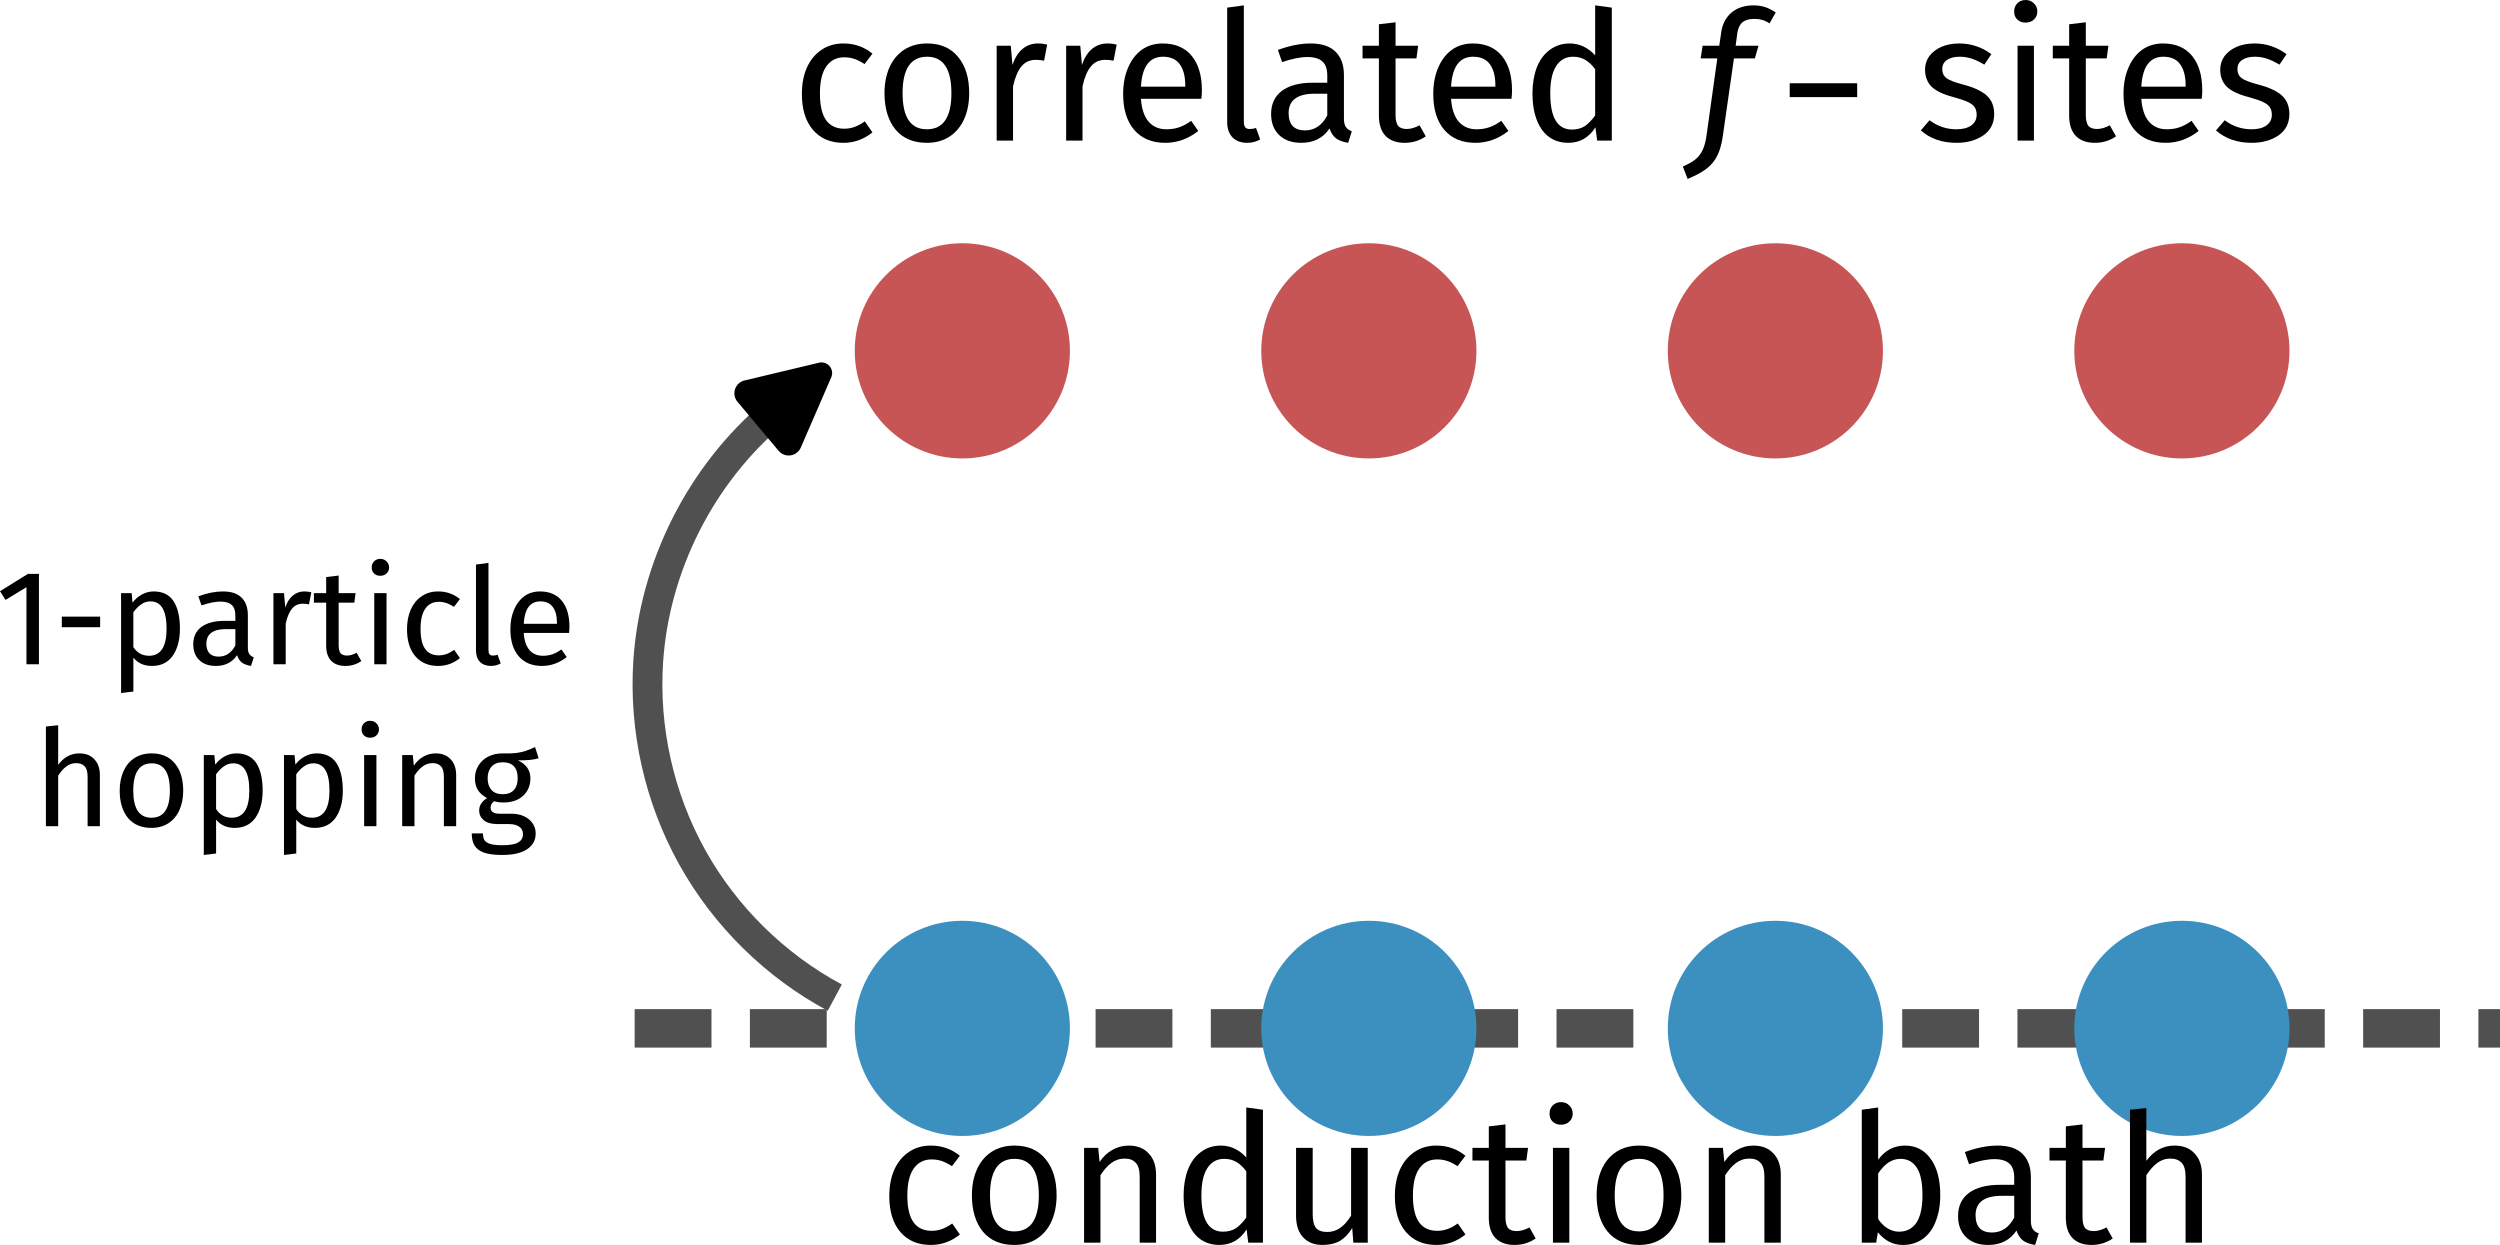 <?xml version="1.0" encoding="UTF-8" standalone="no"?>
<!-- Created with Inkscape (http://www.inkscape.org/) -->

<svg
   width="195.256mm"
   height="97.235mm"
   viewBox="0 0 195.256 97.235"
   version="1.1"
   id="svg197469"
   sodipodi:docname="periodicAnderson.svg"
   inkscape:version="1.2.2 (b0a8486541, 2022-12-01)"
   xmlns:inkscape="http://www.inkscape.org/namespaces/inkscape"
   xmlns:sodipodi="http://sodipodi.sourceforge.net/DTD/sodipodi-0.dtd"
   xmlns="http://www.w3.org/2000/svg"
   xmlns:svg="http://www.w3.org/2000/svg"
   xmlns:ns28="http://www.iki.fi/pav/software/textext/">
  <sodipodi:namedview
     id="namedview197471"
     pagecolor="#ffffff"
     bordercolor="#cccccc"
     borderopacity="1"
     inkscape:showpageshadow="0"
     inkscape:pageopacity="1"
     inkscape:pagecheckerboard="0"
     inkscape:deskcolor="#d1d1d1"
     inkscape:document-units="mm"
     showgrid="false"
     inkscape:zoom="0.68862935"
     inkscape:cx="350.69664"
     inkscape:cy="259.21056"
     inkscape:window-width="1920"
     inkscape:window-height="1019"
     inkscape:window-x="0"
     inkscape:window-y="0"
     inkscape:window-maximized="1"
     inkscape:current-layer="layer1" />
  <defs
     id="defs197466">
    <marker
       style="overflow:visible"
       id="RoundedArrow"
       refX="0"
       refY="0"
       orient="auto-start-reverse"
       inkscape:stockid="RoundedArrow"
       markerWidth="3.135"
       markerHeight="3.031"
       viewBox="0 0 6.135 5.93"
       inkscape:isstock="true"
       inkscape:collect="always"
       preserveAspectRatio="xMidYMid">
      <path
         transform="scale(0.7)"
         d="m -0.211,-4.106 6.422,3.211 a 1,1 90 0 1 0,1.789 L -0.211,4.106 A 1.236,1.236 31.717 0 1 -2,3 v -6 a 1.236,1.236 148.283 0 1 1.789,-1.106 z"
         style="fill:context-stroke;fill-rule:evenodd;stroke:none"
         id="path1367" />
    </marker>
    <inkscape:path-effect
       effect="spiro"
       id="path-effect199384"
       is_visible="true"
       lpeversion="1" />
    <inkscape:path-effect
       effect="spiro"
       id="path-effect199380"
       is_visible="true"
       lpeversion="1" />
    <inkscape:path-effect
       effect="spiro"
       id="path-effect197603"
       is_visible="true"
       lpeversion="1" />
    <inkscape:path-effect
       effect="spiro"
       id="path-effect197529"
       is_visible="true"
       lpeversion="1" />
  </defs>
  <g
     inkscape:label="Layer 1"
     inkscape:groupmode="layer"
     id="layer1"
     transform="translate(24.873,-70.715)">
    <circle
       style="fill:#c75555;fill-opacity:1;stroke:none;stroke-width:1;stroke-linejoin:bevel;stroke-dasharray:none;stroke-dashoffset:0;stroke-opacity:1;paint-order:markers stroke fill"
       id="path197583"
       cx="50.288"
       cy="98.117"
       r="8.403" />
    <circle
       style="fill:#c75555;fill-opacity:1;stroke:none;stroke-width:1;stroke-linejoin:bevel;stroke-dasharray:none;stroke-dashoffset:0;stroke-opacity:1;paint-order:markers stroke fill"
       id="circle197585"
       cx="82.038"
       cy="98.117"
       r="8.403" />
    <circle
       style="fill:#c75555;fill-opacity:1;stroke:none;stroke-width:1;stroke-linejoin:bevel;stroke-dasharray:none;stroke-dashoffset:0;stroke-opacity:1;paint-order:markers stroke fill"
       id="circle197587"
       cx="113.788"
       cy="98.117"
       r="8.403" />
    <circle
       style="fill:#c75555;fill-opacity:1;stroke:none;stroke-width:1;stroke-linejoin:bevel;stroke-dasharray:none;stroke-dashoffset:0;stroke-opacity:1;paint-order:markers stroke fill"
       id="circle197589"
       cx="145.538"
       cy="98.117"
       r="8.403" />
    <path
       style="fill:none;fill-opacity:1;stroke:#505050;stroke-width:3;stroke-linejoin:bevel;stroke-dasharray:6, 3;stroke-dashoffset:0;stroke-opacity:1;paint-order:markers stroke fill"
       d="M 24.695,151.033 H 170.383"
       id="path197591"
       inkscape:path-effect="#path-effect197603"
       inkscape:original-d="m 24.695295,151.0332 c 48.562733,2.6e-4 145.687405,0 145.687405,0" />
    <circle
       style="fill:#3c90c0;fill-opacity:1;stroke:none;stroke-width:1;stroke-linejoin:bevel;stroke-dasharray:none;stroke-dashoffset:0;stroke-opacity:1;paint-order:markers stroke fill"
       id="circle197593"
       cx="50.288"
       cy="151.033"
       r="8.403" />
    <circle
       style="fill:#3c90c0;fill-opacity:1;stroke:none;stroke-width:1;stroke-linejoin:bevel;stroke-dasharray:none;stroke-dashoffset:0;stroke-opacity:1;paint-order:markers stroke fill"
       id="circle197595"
       cx="82.038"
       cy="151.033"
       r="8.403" />
    <circle
       style="fill:#3c90c0;fill-opacity:1;stroke:none;stroke-width:1;stroke-linejoin:bevel;stroke-dasharray:none;stroke-dashoffset:0;stroke-opacity:1;paint-order:markers stroke fill"
       id="circle197597"
       cx="113.788"
       cy="151.033"
       r="8.403" />
    <circle
       style="fill:#3c90c0;fill-opacity:1;stroke:none;stroke-width:1;stroke-linejoin:bevel;stroke-dasharray:none;stroke-dashoffset:0;stroke-opacity:1;paint-order:markers stroke fill"
       id="circle197599"
       cx="145.538"
       cy="151.033"
       r="8.403" />
    <g
       transform="matrix(1.411,0,0,1.411,37.757,70.715)"
       ns28:version="1.8.2"
       ns28:texconverter="xelatex"
       ns28:pdfconverter="inkscape"
       ns28:text="correlated $f-$ sites"
       ns28:preamble="/home/kirito/.config/textext/beamer_preamble.tex"
       ns28:scale="4.0"
       ns28:alignment="middle center"
       ns28:stroke-to-path="0"
       ns28:jacobian_sqrt="1.41111"
       id="g197777">
      <defs
         id="id-3f5d3f6d-508e-4260-a07d-ce3d455dba33">
        <g
           id="id-4a1cbc12-1ae6-4641-bad9-c6bf250467bf">
          <g
             id="id-0abe1eed-60b6-478f-8fb2-0ecde159baee">
            <path
               d="M 5.406,-10.469 V 3.484 H 1.219 V -10.469 Z M 4.875,-9.953 H 1.781 V 2.969 H 4.875 Z M 3.234,-4.5 c 0.395,0 0.676,0.109 0.844,0.328 0.176,0.211 0.266,0.484 0.266,0.828 0,0.344 -0.078,0.617 -0.234,0.812 -0.148,0.188 -0.387,0.309 -0.719,0.359 v 0.453 c 0,0.074 -0.027,0.133 -0.078,0.172 -0.055,0.043 -0.109,0.062 -0.172,0.062 -0.062,0 -0.121,-0.02 -0.172,-0.062 C 2.914,-1.586 2.891,-1.645 2.891,-1.719 V -2.562 c 0.352,-0.02 0.594,-0.082 0.719,-0.188 0.125,-0.113 0.188,-0.305 0.188,-0.578 0,-0.219 -0.047,-0.383 -0.141,-0.5 -0.086,-0.125 -0.242,-0.188 -0.469,-0.188 -0.188,0 -0.359,0.039 -0.516,0.109 -0.055,0.023 -0.094,0.031 -0.125,0.031 -0.074,0 -0.137,-0.02 -0.188,-0.062 -0.043,-0.039 -0.062,-0.098 -0.062,-0.172 0,-0.125 0.098,-0.219 0.297,-0.281 C 2.789,-4.461 3.004,-4.5 3.234,-4.5 Z m -0.094,3.297 c 0.102,0 0.188,0.039 0.25,0.109 0.062,0.062 0.094,0.148 0.094,0.25 0,0.105 -0.031,0.195 -0.094,0.266 -0.062,0.062 -0.148,0.094 -0.25,0.094 -0.105,0 -0.188,-0.031 -0.25,-0.094 -0.062,-0.07 -0.094,-0.16 -0.094,-0.266 0,-0.102 0.031,-0.188 0.094,-0.25 0.062,-0.07 0.145,-0.109 0.25,-0.109 z m 0,0"
               id="id-e55b5ff6-8261-412d-97d1-bc3978426335" />
          </g>
          <g
             id="id-bab308e0-8241-454b-823c-01855e92b7f4">
            <path
               d="m 2.859,-5.375 c 0.312,0 0.598,0.047 0.859,0.141 0.258,0.086 0.508,0.227 0.75,0.422 l -0.438,0.578 c -0.188,-0.125 -0.371,-0.219 -0.547,-0.281 -0.18,-0.062 -0.371,-0.094 -0.578,-0.094 -0.43,0 -0.762,0.172 -1,0.516 -0.23,0.336 -0.344,0.828 -0.344,1.484 0,0.668 0.113,1.164 0.344,1.484 0.227,0.312 0.562,0.469 1,0.469 0.195,0 0.383,-0.031 0.562,-0.094 0.176,-0.062 0.367,-0.164 0.578,-0.312 L 4.469,-0.453 C 3.988,-0.066 3.453,0.125 2.859,0.125 2.148,0.125 1.586,-0.113 1.172,-0.594 0.766,-1.07 0.562,-1.734 0.562,-2.578 c 0,-0.562 0.094,-1.051 0.281,-1.469 0.188,-0.414 0.453,-0.738 0.797,-0.969 0.344,-0.238 0.75,-0.359 1.219,-0.359 z m 0,0"
               id="id-a844dd03-d943-42b3-8fb7-7aeef2d8b9fa" />
          </g>
          <g
             id="id-f9e16a16-db45-412d-b315-ac0954ba2b84">
            <path
               d="m 2.922,-5.375 c 0.738,0 1.312,0.25 1.719,0.75 0.406,0.492 0.609,1.156 0.609,2 0,0.543 -0.094,1.023 -0.281,1.438 -0.188,0.418 -0.461,0.742 -0.812,0.969 C 3.812,0.008 3.395,0.125 2.906,0.125 2.164,0.125 1.586,-0.117 1.172,-0.609 0.766,-1.109 0.562,-1.781 0.562,-2.625 c 0,-0.539 0.094,-1.02 0.281,-1.438 0.188,-0.414 0.457,-0.738 0.812,-0.969 C 2.008,-5.258 2.43,-5.375 2.922,-5.375 Z m 0,0.734 c -0.906,0 -1.359,0.672 -1.359,2.016 0,1.336 0.445,2 1.344,2 0.906,0 1.359,-0.664 1.359,-2 0,-1.344 -0.449,-2.016 -1.344,-2.016 z m 0,0"
               id="id-111b8649-830d-4b23-8153-294ec48596b2" />
          </g>
          <g
             id="id-f721bf33-2eb1-4867-91f6-b1bd9ba6859f">
            <path
               d="m 3.234,-5.375 c 0.188,0 0.359,0.023 0.516,0.062 L 3.578,-4.422 C 3.422,-4.453 3.27,-4.469 3.125,-4.469 c -0.336,0 -0.602,0.121 -0.797,0.359 C 2.129,-3.879 1.973,-3.508 1.859,-3 v 3 h -0.906 v -5.25 h 0.781 l 0.094,1.062 C 1.961,-4.582 2.148,-4.879 2.391,-5.078 2.629,-5.273 2.91,-5.375 3.234,-5.375 Z m 0,0"
               id="id-06e9b0ad-9c4a-4fdd-9427-771d265c0958" />
          </g>
          <g
             id="id-dfda1547-0ee3-498e-9fda-b6f8115e7bdd">
            <path
               d="m 4.922,-2.781 c 0,0.156 -0.012,0.312 -0.031,0.469 h -3.344 c 0.039,0.574 0.188,1 0.438,1.281 0.25,0.273 0.57,0.406 0.969,0.406 0.258,0 0.492,-0.035 0.703,-0.109 C 3.875,-0.805 4.098,-0.926 4.328,-1.094 l 0.391,0.562 C 4.164,-0.094 3.555,0.125 2.891,0.125 2.16,0.125 1.586,-0.113 1.172,-0.594 0.766,-1.07 0.562,-1.734 0.562,-2.578 c 0,-0.539 0.086,-1.02 0.266,-1.438 0.176,-0.426 0.426,-0.758 0.75,-1 C 1.91,-5.254 2.301,-5.375 2.75,-5.375 c 0.695,0 1.234,0.23 1.609,0.688 0.375,0.461 0.562,1.094 0.562,1.906 z M 4,-3.047 c 0,-0.52 -0.105,-0.914 -0.312,-1.188 -0.199,-0.27 -0.508,-0.406 -0.922,-0.406 -0.75,0 -1.156,0.555 -1.219,1.656 H 4 Z m 0,0"
               id="id-24aab70f-f4b1-4722-b23c-cce9e4221e9a" />
          </g>
          <g
             id="id-005fcc8f-2641-46a2-8cc1-853de7ecdf8d">
            <path
               d="M 2,0.125 C 1.656,0.125 1.383,0.023 1.188,-0.172 0.988,-0.379 0.891,-0.664 0.891,-1.031 v -6.328 l 0.922,-0.125 V -1.062 c 0,0.148 0.023,0.258 0.078,0.328 0.051,0.062 0.133,0.094 0.25,0.094 0.125,0 0.238,-0.02 0.344,-0.062 L 2.719,-0.062 C 2.5,0.062 2.258,0.125 2,0.125 Z m 0,0"
               id="id-0057cf50-b3de-4320-a5d5-78113bf0ae57" />
          </g>
          <g
             id="id-a21887ad-c148-4c72-894a-3f81da748fab">
            <path
               d="m 4.484,-1.219 c 0,0.211 0.035,0.367 0.109,0.469 0.07,0.105 0.18,0.184 0.328,0.234 L 4.719,0.125 C 4.445,0.082 4.227,0.004 4.062,-0.109 c -0.168,-0.125 -0.293,-0.312 -0.375,-0.562 C 3.332,-0.141 2.812,0.125 2.125,0.125 c -0.523,0 -0.934,-0.145 -1.234,-0.438 -0.293,-0.289 -0.438,-0.676 -0.438,-1.156 0,-0.551 0.195,-0.977 0.594,-1.281 0.406,-0.301 0.977,-0.453 1.719,-0.453 H 3.562 V -3.594 c 0,-0.363 -0.09,-0.625 -0.266,-0.781 -0.18,-0.164 -0.453,-0.25 -0.828,-0.25 -0.387,0 -0.855,0.094 -1.406,0.281 L 0.828,-5.016 c 0.645,-0.238 1.25,-0.359 1.812,-0.359 0.613,0 1.07,0.152 1.375,0.453 0.312,0.305 0.469,0.734 0.469,1.297 z m -2.156,0.656 c 0.531,0 0.941,-0.273 1.234,-0.828 V -2.594 H 2.875 c -0.969,0 -1.453,0.359 -1.453,1.078 0,0.312 0.078,0.555 0.234,0.719 0.156,0.156 0.379,0.234 0.672,0.234 z m 0,0"
               id="id-2a3f9563-00f7-4f4e-97ea-e129b130939f" />
          </g>
          <g
             id="id-c0a5a089-c197-4055-9d7a-4739d3a1d637">
            <path
               d="M 3.594,-0.234 C 3.25,0.004 2.859,0.125 2.422,0.125 1.973,0.125 1.625,0 1.375,-0.25 1.125,-0.508 1,-0.883 1,-1.375 V -4.547 H 0.094 V -5.25 H 1 V -6.438 L 1.922,-6.547 V -5.25 h 1.25 l -0.094,0.703 h -1.156 v 3.125 c 0,0.281 0.047,0.484 0.141,0.609 0.102,0.117 0.266,0.172 0.484,0.172 0.207,0 0.441,-0.066 0.703,-0.203 z m 0,0"
               id="id-a5043e7a-7ad5-42da-8194-30ea0c01f7fa" />
          </g>
          <g
             id="id-fe0e1e52-446b-4e87-8dc1-ce58a0aace54">
            <path
               d="M 5.016,-7.359 V 0 h -0.812 L 4.109,-0.734 C 3.941,-0.461 3.727,-0.25 3.469,-0.094 3.207,0.051 2.922,0.125 2.609,0.125 c -0.625,0 -1.117,-0.242 -1.469,-0.734 -0.344,-0.5 -0.516,-1.164 -0.516,-2 0,-0.531 0.078,-1.004 0.234,-1.422 0.164,-0.426 0.406,-0.754 0.719,-0.984 C 1.891,-5.254 2.258,-5.375 2.688,-5.375 c 0.531,0 1,0.219 1.406,0.656 v -2.766 z m -2.219,6.75 c 0.281,0 0.52,-0.062 0.719,-0.188 0.195,-0.133 0.391,-0.332 0.578,-0.594 v -2.562 C 3.926,-4.18 3.742,-4.352 3.547,-4.469 3.348,-4.582 3.125,-4.641 2.875,-4.641 c -0.406,0 -0.719,0.172 -0.938,0.516 -0.219,0.336 -0.328,0.836 -0.328,1.5 0,0.68 0.098,1.184 0.297,1.516 0.207,0.336 0.504,0.5 0.891,0.5 z m 0,0"
               id="id-31a17c96-11e5-46c3-81a5-5d536ae4c038" />
          </g>
          <g
             id="id-48397334-0896-4be6-9c59-27248815c69b">
            <path
               d="m 2.375,-5.375 c 0.352,0 0.672,0.055 0.953,0.156 0.289,0.094 0.566,0.242 0.828,0.438 L 3.766,-4.203 C 3.523,-4.348 3.297,-4.457 3.078,-4.531 2.867,-4.602 2.645,-4.641 2.406,-4.641 c -0.305,0 -0.543,0.062 -0.719,0.188 -0.168,0.117 -0.25,0.281 -0.25,0.5 0,0.211 0.078,0.375 0.234,0.5 0.164,0.117 0.461,0.23 0.891,0.344 0.582,0.148 1.02,0.344 1.312,0.594 0.289,0.25 0.438,0.602 0.438,1.047 0,0.512 -0.203,0.906 -0.609,1.188 C 3.297,-0.008 2.805,0.125 2.234,0.125 1.43,0.125 0.77,-0.102 0.25,-0.562 L 0.734,-1.125 c 0.445,0.336 0.941,0.5 1.484,0.5 0.344,0 0.613,-0.066 0.812,-0.203 0.207,-0.145 0.312,-0.344 0.312,-0.594 0,-0.176 -0.039,-0.316 -0.109,-0.422 C 3.16,-1.957 3.031,-2.055 2.844,-2.141 2.664,-2.223 2.406,-2.312 2.062,-2.406 1.5,-2.551 1.094,-2.742 0.844,-2.984 c -0.242,-0.25 -0.359,-0.562 -0.359,-0.938 0,-0.281 0.078,-0.531 0.234,-0.75 C 0.883,-4.891 1.109,-5.062 1.391,-5.188 1.68,-5.312 2.008,-5.375 2.375,-5.375 Z m 0,0"
               id="id-a6eb107a-1a9d-4beb-85c1-67b971424699" />
          </g>
          <g
             id="id-7000a353-dff7-4c39-8a99-bdc27a881381">
            <path
               d="M 1.859,-5.25 V 0 h -0.906 v -5.25 z m -0.469,-2.531 c 0.195,0 0.352,0.062 0.469,0.188 0.125,0.117 0.188,0.266 0.188,0.453 0,0.18 -0.062,0.324 -0.188,0.438 -0.117,0.117 -0.273,0.172 -0.469,0.172 -0.18,0 -0.328,-0.055 -0.453,-0.172 -0.117,-0.113 -0.172,-0.258 -0.172,-0.438 0,-0.188 0.055,-0.336 0.172,-0.453 0.125,-0.125 0.273,-0.188 0.453,-0.188 z m 0,0"
               id="id-72a48b80-ffd5-4e47-b7c8-e91bc97b64b7" />
          </g>
          <g
             id="id-cc60fcd9-9b9d-4581-bfe6-dc8ab978f3d5">
            <path
               d="m 5.438,-6.438 v 5.891 H 1.344 V -6.438 Z m 0.547,-0.547 h -5.188 V 0 h 5.188 z m -2.75,4.953 c -0.219,0 -0.406,0.188 -0.406,0.422 0,0.219 0.188,0.406 0.406,0.406 0.25,0 0.422,-0.188 0.422,-0.406 0,-0.234 -0.172,-0.422 -0.422,-0.422 z M 3.438,-5.453 c -0.5,0 -0.906,0.188 -1.25,0.594 l 0.391,0.281 C 2.828,-4.875 3.094,-5 3.406,-5 3.766,-5 4,-4.812 4,-4.484 4,-3.844 2.953,-3.953 2.953,-2.938 v 0.297 H 3.5 V -2.906 c 0,-0.797 1.078,-0.656 1.078,-1.625 0,-0.469 -0.375,-0.922 -1.141,-0.922 z m 0,0"
               id="id-2d601716-dee3-4906-baba-1b535886d9b2" />
          </g>
          <g
             id="id-5080c480-1e1a-4186-95d5-9490764aea67">
            <path
               d="m 4.297,-6.734 c 0.25,0 0.547,0.031 0.859,0.25 L 5.5,-7.094 C 5.109,-7.344 4.781,-7.484 4.266,-7.484 3.234,-7.484 2.609,-6.875 2.484,-6 L 2.375,-5.25 H 1.453 L 1.344,-4.547 h 0.922 l -0.594,4.25 C 1.516,0.844 1.078,1.109 0.359,1.438 L 0.625,2.125 c 1.156,-0.5 1.75,-0.922 1.953,-2.422 l 0.609,-4.25 H 4.344 L 4.547,-5.25 H 3.281 L 3.375,-5.953 c 0.078,-0.5 0.328,-0.781 0.922,-0.781 z m 0,0"
               id="id-ddee9184-679c-4c2c-a53e-aba1a45c538e" />
          </g>
          <g
             id="id-319d1124-21c8-47a6-8063-7c2a95c775cb">
            <path
               d="M 0.625,-2.406 H 4.359 V -3.172 H 0.625 Z m 0,0"
               id="id-30359cd9-4bcd-4c43-8f94-7609de6c4be9" />
          </g>
        </g>
      </defs>
      <g
         fill="#000000"
         fill-opacity="1"
         id="id-7bb7abf9-3a8a-42df-8579-b7f8e28bab38"
         transform="translate(-149.275,-126.984)">
        <g
           transform="translate(148.712,134.765)"
           id="g197988">
          <path
             d="m 2.859,-5.375 c 0.312,0 0.598,0.047 0.859,0.141 0.258,0.086 0.508,0.227 0.75,0.422 l -0.438,0.578 c -0.188,-0.125 -0.371,-0.219 -0.547,-0.281 -0.18,-0.062 -0.371,-0.094 -0.578,-0.094 -0.43,0 -0.762,0.172 -1,0.516 -0.23,0.336 -0.344,0.828 -0.344,1.484 0,0.668 0.113,1.164 0.344,1.484 0.227,0.312 0.562,0.469 1,0.469 0.195,0 0.383,-0.031 0.562,-0.094 0.176,-0.062 0.367,-0.164 0.578,-0.312 L 4.469,-0.453 C 3.988,-0.066 3.453,0.125 2.859,0.125 2.148,0.125 1.586,-0.113 1.172,-0.594 0.766,-1.07 0.562,-1.734 0.562,-2.578 c 0,-0.562 0.094,-1.051 0.281,-1.469 0.188,-0.414 0.453,-0.738 0.797,-0.969 0.344,-0.238 0.75,-0.359 1.219,-0.359 z m 0,0"
             id="id-5ce94955-e6e3-4aa9-921e-6626f49697a7" />
        </g>
      </g>
      <g
         fill="#000000"
         fill-opacity="1"
         id="id-fa5e2839-b7b8-4001-bf26-490ff44ad683"
         transform="translate(-149.275,-126.984)">
        <g
           transform="translate(153.285,134.765)"
           id="g197992">
          <path
             d="m 2.922,-5.375 c 0.738,0 1.312,0.25 1.719,0.75 0.406,0.492 0.609,1.156 0.609,2 0,0.543 -0.094,1.023 -0.281,1.438 -0.188,0.418 -0.461,0.742 -0.812,0.969 C 3.812,0.008 3.395,0.125 2.906,0.125 2.164,0.125 1.586,-0.117 1.172,-0.609 0.766,-1.109 0.562,-1.781 0.562,-2.625 c 0,-0.539 0.094,-1.02 0.281,-1.438 0.188,-0.414 0.457,-0.738 0.812,-0.969 C 2.008,-5.258 2.43,-5.375 2.922,-5.375 Z m 0,0.734 c -0.906,0 -1.359,0.672 -1.359,2.016 0,1.336 0.445,2 1.344,2 0.906,0 1.359,-0.664 1.359,-2 0,-1.344 -0.449,-2.016 -1.344,-2.016 z m 0,0"
             id="id-0de686ae-93d4-4d2b-9619-16811ef11b57" />
        </g>
        <g
           transform="translate(159.103,134.765)"
           id="g197995">
          <path
             d="m 3.234,-5.375 c 0.188,0 0.359,0.023 0.516,0.062 L 3.578,-4.422 C 3.422,-4.453 3.27,-4.469 3.125,-4.469 c -0.336,0 -0.602,0.121 -0.797,0.359 C 2.129,-3.879 1.973,-3.508 1.859,-3 v 3 h -0.906 v -5.25 h 0.781 l 0.094,1.062 C 1.961,-4.582 2.148,-4.879 2.391,-5.078 2.629,-5.273 2.91,-5.375 3.234,-5.375 Z m 0,0"
             id="id-0027a578-a2aa-4166-9376-e6dd9ea8d73e" />
        </g>
        <g
           transform="translate(162.949,134.765)"
           id="g197998">
          <path
             d="m 3.234,-5.375 c 0.188,0 0.359,0.023 0.516,0.062 L 3.578,-4.422 C 3.422,-4.453 3.27,-4.469 3.125,-4.469 c -0.336,0 -0.602,0.121 -0.797,0.359 C 2.129,-3.879 1.973,-3.508 1.859,-3 v 3 h -0.906 v -5.25 h 0.781 l 0.094,1.062 C 1.961,-4.582 2.148,-4.879 2.391,-5.078 2.629,-5.273 2.91,-5.375 3.234,-5.375 Z m 0,0"
             id="id-e2f916cc-995f-4239-b75d-0f5bfc759f02" />
        </g>
      </g>
      <g
         fill="#000000"
         fill-opacity="1"
         id="id-a625a770-4ac7-4da8-8a42-9826adf49a75"
         transform="translate(-149.275,-126.984)">
        <g
           transform="translate(166.495,134.765)"
           id="g198002">
          <path
             d="m 4.922,-2.781 c 0,0.156 -0.012,0.312 -0.031,0.469 h -3.344 c 0.039,0.574 0.188,1 0.438,1.281 0.25,0.273 0.57,0.406 0.969,0.406 0.258,0 0.492,-0.035 0.703,-0.109 C 3.875,-0.805 4.098,-0.926 4.328,-1.094 l 0.391,0.562 C 4.164,-0.094 3.555,0.125 2.891,0.125 2.16,0.125 1.586,-0.113 1.172,-0.594 0.766,-1.07 0.562,-1.734 0.562,-2.578 c 0,-0.539 0.086,-1.02 0.266,-1.438 0.176,-0.426 0.426,-0.758 0.75,-1 C 1.91,-5.254 2.301,-5.375 2.75,-5.375 c 0.695,0 1.234,0.23 1.609,0.688 0.375,0.461 0.562,1.094 0.562,1.906 z M 4,-3.047 c 0,-0.52 -0.105,-0.914 -0.312,-1.188 -0.199,-0.27 -0.508,-0.406 -0.922,-0.406 -0.75,0 -1.156,0.555 -1.219,1.656 H 4 Z m 0,0"
             id="id-a33eec83-4359-4e49-a279-4773f5b56eaa" />
        </g>
        <g
           transform="translate(171.925,134.765)"
           id="g198005">
          <path
             d="M 2,0.125 C 1.656,0.125 1.383,0.023 1.188,-0.172 0.988,-0.379 0.891,-0.664 0.891,-1.031 v -6.328 l 0.922,-0.125 V -1.062 c 0,0.148 0.023,0.258 0.078,0.328 0.051,0.062 0.133,0.094 0.25,0.094 0.125,0 0.238,-0.02 0.344,-0.062 L 2.719,-0.062 C 2.5,0.062 2.258,0.125 2,0.125 Z m 0,0"
             id="id-bbdb1248-a526-4c36-90f8-11b9faaf5e53" />
        </g>
      </g>
      <g
         fill="#000000"
         fill-opacity="1"
         id="id-28605b15-4982-4b90-815e-899bdd55a5f0"
         transform="translate(-149.275,-126.984)">
        <g
           transform="translate(174.794,134.765)"
           id="g198009">
          <path
             d="m 4.484,-1.219 c 0,0.211 0.035,0.367 0.109,0.469 0.07,0.105 0.18,0.184 0.328,0.234 L 4.719,0.125 C 4.445,0.082 4.227,0.004 4.062,-0.109 c -0.168,-0.125 -0.293,-0.312 -0.375,-0.562 C 3.332,-0.141 2.812,0.125 2.125,0.125 c -0.523,0 -0.934,-0.145 -1.234,-0.438 -0.293,-0.289 -0.438,-0.676 -0.438,-1.156 0,-0.551 0.195,-0.977 0.594,-1.281 0.406,-0.301 0.977,-0.453 1.719,-0.453 H 3.562 V -3.594 c 0,-0.363 -0.09,-0.625 -0.266,-0.781 -0.18,-0.164 -0.453,-0.25 -0.828,-0.25 -0.387,0 -0.855,0.094 -1.406,0.281 L 0.828,-5.016 c 0.645,-0.238 1.25,-0.359 1.812,-0.359 0.613,0 1.07,0.152 1.375,0.453 0.312,0.305 0.469,0.734 0.469,1.297 z m -2.156,0.656 c 0.531,0 0.941,-0.273 1.234,-0.828 V -2.594 H 2.875 c -0.969,0 -1.453,0.359 -1.453,1.078 0,0.312 0.078,0.555 0.234,0.719 0.156,0.156 0.379,0.234 0.672,0.234 z m 0,0"
             id="id-e3115190-c9eb-4bc1-8914-7fe4e0298307" />
        </g>
        <g
           transform="translate(180.214,134.765)"
           id="g198012">
          <path
             d="M 3.594,-0.234 C 3.25,0.004 2.859,0.125 2.422,0.125 1.973,0.125 1.625,0 1.375,-0.25 1.125,-0.508 1,-0.883 1,-1.375 V -4.547 H 0.094 V -5.25 H 1 V -6.438 L 1.922,-6.547 V -5.25 h 1.25 l -0.094,0.703 h -1.156 v 3.125 c 0,0.281 0.047,0.484 0.141,0.609 0.102,0.117 0.266,0.172 0.484,0.172 0.207,0 0.441,-0.066 0.703,-0.203 z m 0,0"
             id="id-a0eab078-f73a-4d7a-89fd-979839cfe21c" />
        </g>
      </g>
      <g
         fill="#000000"
         fill-opacity="1"
         id="id-c00654e5-0bbf-400e-92b3-1f51871bc9f0"
         transform="translate(-149.275,-126.984)">
        <g
           transform="translate(183.661,134.765)"
           id="g198016">
          <path
             d="m 4.922,-2.781 c 0,0.156 -0.012,0.312 -0.031,0.469 h -3.344 c 0.039,0.574 0.188,1 0.438,1.281 0.25,0.273 0.57,0.406 0.969,0.406 0.258,0 0.492,-0.035 0.703,-0.109 C 3.875,-0.805 4.098,-0.926 4.328,-1.094 l 0.391,0.562 C 4.164,-0.094 3.555,0.125 2.891,0.125 2.16,0.125 1.586,-0.113 1.172,-0.594 0.766,-1.07 0.562,-1.734 0.562,-2.578 c 0,-0.539 0.086,-1.02 0.266,-1.438 0.176,-0.426 0.426,-0.758 0.75,-1 C 1.91,-5.254 2.301,-5.375 2.75,-5.375 c 0.695,0 1.234,0.23 1.609,0.688 0.375,0.461 0.562,1.094 0.562,1.906 z M 4,-3.047 c 0,-0.52 -0.105,-0.914 -0.312,-1.188 -0.199,-0.27 -0.508,-0.406 -0.922,-0.406 -0.75,0 -1.156,0.555 -1.219,1.656 H 4 Z m 0,0"
             id="id-296f84d0-3aa6-43cd-92ca-d3e895b866b9" />
        </g>
        <g
           transform="translate(189.09,134.765)"
           id="g198019">
          <path
             d="M 5.016,-7.359 V 0 h -0.812 L 4.109,-0.734 C 3.941,-0.461 3.727,-0.25 3.469,-0.094 3.207,0.051 2.922,0.125 2.609,0.125 c -0.625,0 -1.117,-0.242 -1.469,-0.734 -0.344,-0.5 -0.516,-1.164 -0.516,-2 0,-0.531 0.078,-1.004 0.234,-1.422 0.164,-0.426 0.406,-0.754 0.719,-0.984 C 1.891,-5.254 2.258,-5.375 2.688,-5.375 c 0.531,0 1,0.219 1.406,0.656 v -2.766 z m -2.219,6.75 c 0.281,0 0.52,-0.062 0.719,-0.188 0.195,-0.133 0.391,-0.332 0.578,-0.594 v -2.562 C 3.926,-4.18 3.742,-4.352 3.547,-4.469 3.348,-4.582 3.125,-4.641 2.875,-4.641 c -0.406,0 -0.719,0.172 -0.938,0.516 -0.219,0.336 -0.328,0.836 -0.328,1.5 0,0.68 0.098,1.184 0.297,1.516 0.207,0.336 0.504,0.5 0.891,0.5 z m 0,0"
             id="id-52e73783-ace6-4239-a3cb-d45d3a9f0d56" />
        </g>
      </g>
      <g
         fill="#000000"
         fill-opacity="1"
         id="id-265b0e30-b8ec-4a36-903f-ce42a0947262"
         transform="translate(-149.275,-126.984)">
        <g
           transform="translate(197.679,134.765)"
           id="g198023">
          <path
             d="m 4.297,-6.734 c 0.25,0 0.547,0.031 0.859,0.25 L 5.5,-7.094 C 5.109,-7.344 4.781,-7.484 4.266,-7.484 3.234,-7.484 2.609,-6.875 2.484,-6 L 2.375,-5.25 H 1.453 L 1.344,-4.547 h 0.922 l -0.594,4.25 C 1.516,0.844 1.078,1.109 0.359,1.438 L 0.625,2.125 c 1.156,-0.5 1.75,-0.922 1.953,-2.422 l 0.609,-4.25 H 4.344 L 4.547,-5.25 H 3.281 L 3.375,-5.953 c 0.078,-0.5 0.328,-0.781 0.922,-0.781 z m 0,0"
             id="id-662e367f-270f-47c2-a53b-9103908776ef" />
        </g>
      </g>
      <g
         fill="#000000"
         fill-opacity="1"
         id="id-6a066f3f-59f4-4d90-8720-c1e919c06b66"
         transform="translate(-149.275,-126.984)">
        <g
           transform="translate(203.328,134.765)"
           id="g198027">
          <path
             d="M 0.625,-2.406 H 4.359 V -3.172 H 0.625 Z m 0,0"
             id="id-47aee1e0-e8b8-4a83-b7ea-bf80e29b3d82" />
        </g>
      </g>
      <g
         fill="#000000"
         fill-opacity="1"
         id="id-6a06caa0-8724-46ae-b799-fd7595a5c8bb"
         transform="translate(-149.275,-126.984)">
        <g
           transform="translate(210.959,134.765)"
           id="g198031">
          <path
             d="m 2.375,-5.375 c 0.352,0 0.672,0.055 0.953,0.156 0.289,0.094 0.566,0.242 0.828,0.438 L 3.766,-4.203 C 3.523,-4.348 3.297,-4.457 3.078,-4.531 2.867,-4.602 2.645,-4.641 2.406,-4.641 c -0.305,0 -0.543,0.062 -0.719,0.188 -0.168,0.117 -0.25,0.281 -0.25,0.5 0,0.211 0.078,0.375 0.234,0.5 0.164,0.117 0.461,0.23 0.891,0.344 0.582,0.148 1.02,0.344 1.312,0.594 0.289,0.25 0.438,0.602 0.438,1.047 0,0.512 -0.203,0.906 -0.609,1.188 C 3.297,-0.008 2.805,0.125 2.234,0.125 1.43,0.125 0.77,-0.102 0.25,-0.562 L 0.734,-1.125 c 0.445,0.336 0.941,0.5 1.484,0.5 0.344,0 0.613,-0.066 0.812,-0.203 0.207,-0.145 0.312,-0.344 0.312,-0.594 0,-0.176 -0.039,-0.316 -0.109,-0.422 C 3.16,-1.957 3.031,-2.055 2.844,-2.141 2.664,-2.223 2.406,-2.312 2.062,-2.406 1.5,-2.551 1.094,-2.742 0.844,-2.984 c -0.242,-0.25 -0.359,-0.562 -0.359,-0.938 0,-0.281 0.078,-0.531 0.234,-0.75 C 0.883,-4.891 1.109,-5.062 1.391,-5.188 1.68,-5.312 2.008,-5.375 2.375,-5.375 Z m 0,0"
             id="id-66a11e24-2a61-49f3-ad09-ff19c0da44e2" />
        </g>
        <g
           transform="translate(215.612,134.765)"
           id="g198034">
          <path
             d="M 1.859,-5.25 V 0 h -0.906 v -5.25 z m -0.469,-2.531 c 0.195,0 0.352,0.062 0.469,0.188 0.125,0.117 0.188,0.266 0.188,0.453 0,0.18 -0.062,0.324 -0.188,0.438 -0.117,0.117 -0.273,0.172 -0.469,0.172 -0.18,0 -0.328,-0.055 -0.453,-0.172 -0.117,-0.113 -0.172,-0.258 -0.172,-0.438 0,-0.188 0.055,-0.336 0.172,-0.453 0.125,-0.125 0.273,-0.188 0.453,-0.188 z m 0,0"
             id="id-1c1e93c0-9e76-4748-a225-2a36f7042c97" />
        </g>
        <g
           transform="translate(218.421,134.765)"
           id="g198037">
          <path
             d="M 3.594,-0.234 C 3.25,0.004 2.859,0.125 2.422,0.125 1.973,0.125 1.625,0 1.375,-0.25 1.125,-0.508 1,-0.883 1,-1.375 V -4.547 H 0.094 V -5.25 H 1 V -6.438 L 1.922,-6.547 V -5.25 h 1.25 l -0.094,0.703 h -1.156 v 3.125 c 0,0.281 0.047,0.484 0.141,0.609 0.102,0.117 0.266,0.172 0.484,0.172 0.207,0 0.441,-0.066 0.703,-0.203 z m 0,0"
             id="id-d481c2f7-7645-4c08-9643-7c6579525a8c" />
        </g>
      </g>
      <g
         fill="#000000"
         fill-opacity="1"
         id="id-8eaf658a-397c-47f1-9215-a7c439718246"
         transform="translate(-149.275,-126.984)">
        <g
           transform="translate(221.868,134.765)"
           id="g198041">
          <path
             d="m 4.922,-2.781 c 0,0.156 -0.012,0.312 -0.031,0.469 h -3.344 c 0.039,0.574 0.188,1 0.438,1.281 0.25,0.273 0.57,0.406 0.969,0.406 0.258,0 0.492,-0.035 0.703,-0.109 C 3.875,-0.805 4.098,-0.926 4.328,-1.094 l 0.391,0.562 C 4.164,-0.094 3.555,0.125 2.891,0.125 2.16,0.125 1.586,-0.113 1.172,-0.594 0.766,-1.07 0.562,-1.734 0.562,-2.578 c 0,-0.539 0.086,-1.02 0.266,-1.438 0.176,-0.426 0.426,-0.758 0.75,-1 C 1.91,-5.254 2.301,-5.375 2.75,-5.375 c 0.695,0 1.234,0.23 1.609,0.688 0.375,0.461 0.562,1.094 0.562,1.906 z M 4,-3.047 c 0,-0.52 -0.105,-0.914 -0.312,-1.188 -0.199,-0.27 -0.508,-0.406 -0.922,-0.406 -0.75,0 -1.156,0.555 -1.219,1.656 H 4 Z m 0,0"
             id="id-f73ed4c2-a90e-48ee-9387-93f36af1a5f7" />
        </g>
        <g
           transform="translate(227.298,134.765)"
           id="g198044">
          <path
             d="m 2.375,-5.375 c 0.352,0 0.672,0.055 0.953,0.156 0.289,0.094 0.566,0.242 0.828,0.438 L 3.766,-4.203 C 3.523,-4.348 3.297,-4.457 3.078,-4.531 2.867,-4.602 2.645,-4.641 2.406,-4.641 c -0.305,0 -0.543,0.062 -0.719,0.188 -0.168,0.117 -0.25,0.281 -0.25,0.5 0,0.211 0.078,0.375 0.234,0.5 0.164,0.117 0.461,0.23 0.891,0.344 0.582,0.148 1.02,0.344 1.312,0.594 0.289,0.25 0.438,0.602 0.438,1.047 0,0.512 -0.203,0.906 -0.609,1.188 C 3.297,-0.008 2.805,0.125 2.234,0.125 1.43,0.125 0.77,-0.102 0.25,-0.562 L 0.734,-1.125 c 0.445,0.336 0.941,0.5 1.484,0.5 0.344,0 0.613,-0.066 0.812,-0.203 0.207,-0.145 0.312,-0.344 0.312,-0.594 0,-0.176 -0.039,-0.316 -0.109,-0.422 C 3.16,-1.957 3.031,-2.055 2.844,-2.141 2.664,-2.223 2.406,-2.312 2.062,-2.406 1.5,-2.551 1.094,-2.742 0.844,-2.984 c -0.242,-0.25 -0.359,-0.562 -0.359,-0.938 0,-0.281 0.078,-0.531 0.234,-0.75 C 0.883,-4.891 1.109,-5.062 1.391,-5.188 1.68,-5.312 2.008,-5.375 2.375,-5.375 Z m 0,0"
             id="id-512e0454-4b2e-460f-90d1-b0afbb66d63e" />
        </g>
      </g>
    </g>
    <g
       transform="matrix(1.411,0,0,1.411,44.584,156.793)"
       ns28:version="1.8.2"
       ns28:texconverter="xelatex"
       ns28:pdfconverter="inkscape"
       ns28:text="conduction bath"
       ns28:preamble="/home/kirito/.config/textext/beamer_preamble.tex"
       ns28:scale="4.0"
       ns28:alignment="middle center"
       ns28:stroke-to-path="0"
       ns28:jacobian_sqrt="1.41111"
       id="g198270">
      <defs
         id="id-d12f1e95-e9a4-4b81-87c1-3d1ef970b2cb">
        <g
           id="id-da182df9-7e06-4e7a-8887-66b31a81988c">
          <g
             id="id-51d86b81-9ed7-4867-81a5-532ccdb4fc29">
            <path
               d="M 5.406,-10.469 V 3.484 H 1.219 V -10.469 Z M 4.875,-9.953 H 1.781 V 2.969 H 4.875 Z M 3.234,-4.5 c 0.395,0 0.676,0.109 0.844,0.328 0.176,0.211 0.266,0.484 0.266,0.828 0,0.344 -0.078,0.617 -0.234,0.812 -0.148,0.188 -0.387,0.309 -0.719,0.359 v 0.453 c 0,0.074 -0.027,0.133 -0.078,0.172 -0.055,0.043 -0.109,0.062 -0.172,0.062 -0.062,0 -0.121,-0.02 -0.172,-0.062 C 2.914,-1.586 2.891,-1.645 2.891,-1.719 V -2.562 c 0.352,-0.02 0.594,-0.082 0.719,-0.188 0.125,-0.113 0.188,-0.305 0.188,-0.578 0,-0.219 -0.047,-0.383 -0.141,-0.5 -0.086,-0.125 -0.242,-0.188 -0.469,-0.188 -0.188,0 -0.359,0.039 -0.516,0.109 -0.055,0.023 -0.094,0.031 -0.125,0.031 -0.074,0 -0.137,-0.02 -0.188,-0.062 -0.043,-0.039 -0.062,-0.098 -0.062,-0.172 0,-0.125 0.098,-0.219 0.297,-0.281 C 2.789,-4.461 3.004,-4.5 3.234,-4.5 Z m -0.094,3.297 c 0.102,0 0.188,0.039 0.25,0.109 0.062,0.062 0.094,0.148 0.094,0.25 0,0.105 -0.031,0.195 -0.094,0.266 -0.062,0.062 -0.148,0.094 -0.25,0.094 -0.105,0 -0.188,-0.031 -0.25,-0.094 -0.062,-0.07 -0.094,-0.16 -0.094,-0.266 0,-0.102 0.031,-0.188 0.094,-0.25 0.062,-0.07 0.145,-0.109 0.25,-0.109 z m 0,0"
               id="id-204342c8-587a-41df-846a-36dce7b78acc" />
          </g>
          <g
             id="id-26d5a35e-a557-4e8e-9887-d64fa187ac04">
            <path
               d="m 2.859,-5.375 c 0.312,0 0.598,0.047 0.859,0.141 0.258,0.086 0.508,0.227 0.75,0.422 l -0.438,0.578 c -0.188,-0.125 -0.371,-0.219 -0.547,-0.281 -0.18,-0.062 -0.371,-0.094 -0.578,-0.094 -0.43,0 -0.762,0.172 -1,0.516 -0.23,0.336 -0.344,0.828 -0.344,1.484 0,0.668 0.113,1.164 0.344,1.484 0.227,0.312 0.562,0.469 1,0.469 0.195,0 0.383,-0.031 0.562,-0.094 0.176,-0.062 0.367,-0.164 0.578,-0.312 L 4.469,-0.453 C 3.988,-0.066 3.453,0.125 2.859,0.125 2.148,0.125 1.586,-0.113 1.172,-0.594 0.766,-1.07 0.562,-1.734 0.562,-2.578 c 0,-0.562 0.094,-1.051 0.281,-1.469 0.188,-0.414 0.453,-0.738 0.797,-0.969 0.344,-0.238 0.75,-0.359 1.219,-0.359 z m 0,0"
               id="id-4520bbeb-f338-4f50-96f4-14c07cdf8e8c" />
          </g>
          <g
             id="id-61a212d8-099f-4c73-8128-20aa9bcc1948">
            <path
               d="m 2.922,-5.375 c 0.738,0 1.312,0.25 1.719,0.75 0.406,0.492 0.609,1.156 0.609,2 0,0.543 -0.094,1.023 -0.281,1.438 -0.188,0.418 -0.461,0.742 -0.812,0.969 C 3.812,0.008 3.395,0.125 2.906,0.125 2.164,0.125 1.586,-0.117 1.172,-0.609 0.766,-1.109 0.562,-1.781 0.562,-2.625 c 0,-0.539 0.094,-1.02 0.281,-1.438 0.188,-0.414 0.457,-0.738 0.812,-0.969 C 2.008,-5.258 2.43,-5.375 2.922,-5.375 Z m 0,0.734 c -0.906,0 -1.359,0.672 -1.359,2.016 0,1.336 0.445,2 1.344,2 0.906,0 1.359,-0.664 1.359,-2 0,-1.344 -0.449,-2.016 -1.344,-2.016 z m 0,0"
               id="id-5633bc37-7bd8-49fa-b6a8-ae52ceef4b90" />
          </g>
          <g
             id="id-4df7bc4b-cdf1-4651-a71b-fd5a42bcd153">
            <path
               d="m 3.422,-5.375 c 0.477,0 0.848,0.148 1.109,0.438 0.27,0.281 0.406,0.672 0.406,1.172 V 0 H 4.031 v -3.641 c 0,-0.375 -0.074,-0.633 -0.219,-0.781 -0.137,-0.156 -0.34,-0.234 -0.609,-0.234 -0.281,0 -0.531,0.086 -0.75,0.25 -0.211,0.156 -0.406,0.383 -0.594,0.672 V 0 h -0.906 v -5.25 h 0.781 L 1.812,-4.469 C 2,-4.75 2.227,-4.969 2.5,-5.125 c 0.281,-0.164 0.586,-0.25 0.922,-0.25 z m 0,0"
               id="id-053f18da-bb09-4d8d-842f-4fad7c4f102d" />
          </g>
          <g
             id="id-c2bbd295-aa72-48a2-bdb1-179d5445ef42">
            <path
               d="M 5.016,-7.359 V 0 h -0.812 L 4.109,-0.734 C 3.941,-0.461 3.727,-0.25 3.469,-0.094 3.207,0.051 2.922,0.125 2.609,0.125 c -0.625,0 -1.117,-0.242 -1.469,-0.734 -0.344,-0.5 -0.516,-1.164 -0.516,-2 0,-0.531 0.078,-1.004 0.234,-1.422 0.164,-0.426 0.406,-0.754 0.719,-0.984 C 1.891,-5.254 2.258,-5.375 2.688,-5.375 c 0.531,0 1,0.219 1.406,0.656 v -2.766 z m -2.219,6.75 c 0.281,0 0.52,-0.062 0.719,-0.188 0.195,-0.133 0.391,-0.332 0.578,-0.594 v -2.562 C 3.926,-4.18 3.742,-4.352 3.547,-4.469 3.348,-4.582 3.125,-4.641 2.875,-4.641 c -0.406,0 -0.719,0.172 -0.938,0.516 -0.219,0.336 -0.328,0.836 -0.328,1.5 0,0.68 0.098,1.184 0.297,1.516 0.207,0.336 0.504,0.5 0.891,0.5 z m 0,0"
               id="id-ff76eaa4-4198-483a-b197-ec0510b2f95d" />
          </g>
          <g
             id="id-cbe6fb4b-4ed1-4cc6-9f0f-be01a7c1c69e">
            <path
               d="M 4.859,0 H 4.062 L 4,-0.812 C 3.801,-0.488 3.57,-0.25 3.312,-0.094 3.051,0.051 2.734,0.125 2.359,0.125 1.898,0.125 1.539,-0.016 1.281,-0.297 1.02,-0.578 0.891,-0.973 0.891,-1.484 V -5.25 H 1.812 v 3.672 c 0,0.355 0.062,0.609 0.188,0.766 0.125,0.148 0.332,0.219 0.625,0.219 0.508,0 0.945,-0.301 1.312,-0.906 v -3.75 h 0.922 z m 0,0"
               id="id-4131ec01-03e8-4cd9-8b64-9bfe8d15b77e" />
          </g>
          <g
             id="id-5ca0313a-2762-4cc6-8c82-ef0a78b1606d">
            <path
               d="M 3.594,-0.234 C 3.25,0.004 2.859,0.125 2.422,0.125 1.973,0.125 1.625,0 1.375,-0.25 1.125,-0.508 1,-0.883 1,-1.375 V -4.547 H 0.094 V -5.25 H 1 V -6.438 L 1.922,-6.547 V -5.25 h 1.25 l -0.094,0.703 h -1.156 v 3.125 c 0,0.281 0.047,0.484 0.141,0.609 0.102,0.117 0.266,0.172 0.484,0.172 0.207,0 0.441,-0.066 0.703,-0.203 z m 0,0"
               id="id-3792f272-b797-421d-942a-dd3f16ad2dfe" />
          </g>
          <g
             id="id-6d7d37bf-4219-44bd-a20f-314bbe4b426b">
            <path
               d="M 1.859,-5.25 V 0 h -0.906 v -5.25 z m -0.469,-2.531 c 0.195,0 0.352,0.062 0.469,0.188 0.125,0.117 0.188,0.266 0.188,0.453 0,0.18 -0.062,0.324 -0.188,0.438 -0.117,0.117 -0.273,0.172 -0.469,0.172 -0.18,0 -0.328,-0.055 -0.453,-0.172 -0.117,-0.113 -0.172,-0.258 -0.172,-0.438 0,-0.188 0.055,-0.336 0.172,-0.453 0.125,-0.125 0.273,-0.188 0.453,-0.188 z m 0,0"
               id="id-ba16c494-fe8f-4d1c-9137-b9762641b603" />
          </g>
          <g
             id="id-514fd489-e0d0-4733-86a7-d4fc9d1d4553">
            <path
               d="m 3.344,-5.375 c 0.602,0 1.078,0.246 1.422,0.734 0.352,0.48 0.531,1.152 0.531,2.016 0,0.543 -0.086,1.023 -0.25,1.438 C 4.891,-0.77 4.656,-0.445 4.344,-0.219 4.031,0.008 3.66,0.125 3.234,0.125 2.68,0.125 2.219,-0.109 1.844,-0.578 L 1.75,0 H 0.953 v -7.359 l 0.906,-0.125 V -4.594 C 2.242,-5.113 2.738,-5.375 3.344,-5.375 Z m -0.328,4.766 c 0.406,0 0.723,-0.16 0.953,-0.484 C 4.195,-1.426 4.312,-1.938 4.312,-2.625 c 0,-0.719 -0.109,-1.234 -0.328,-1.547 -0.211,-0.312 -0.508,-0.469 -0.891,-0.469 -0.469,0 -0.883,0.273 -1.234,0.812 V -1.312 c 0.145,0.219 0.316,0.391 0.516,0.516 0.207,0.125 0.422,0.188 0.641,0.188 z m 0,0"
               id="id-0f9bd287-d75b-488e-b29d-a708557878c9" />
          </g>
          <g
             id="id-3d925340-499d-4e36-9326-701ff7bdacbe">
            <path
               d="m 4.484,-1.219 c 0,0.211 0.035,0.367 0.109,0.469 0.07,0.105 0.18,0.184 0.328,0.234 L 4.719,0.125 C 4.445,0.082 4.227,0.004 4.062,-0.109 c -0.168,-0.125 -0.293,-0.312 -0.375,-0.562 C 3.332,-0.141 2.812,0.125 2.125,0.125 c -0.523,0 -0.934,-0.145 -1.234,-0.438 -0.293,-0.289 -0.438,-0.676 -0.438,-1.156 0,-0.551 0.195,-0.977 0.594,-1.281 0.406,-0.301 0.977,-0.453 1.719,-0.453 H 3.562 V -3.594 c 0,-0.363 -0.09,-0.625 -0.266,-0.781 -0.18,-0.164 -0.453,-0.25 -0.828,-0.25 -0.387,0 -0.855,0.094 -1.406,0.281 L 0.828,-5.016 c 0.645,-0.238 1.25,-0.359 1.812,-0.359 0.613,0 1.07,0.152 1.375,0.453 0.312,0.305 0.469,0.734 0.469,1.297 z m -2.156,0.656 c 0.531,0 0.941,-0.273 1.234,-0.828 V -2.594 H 2.875 c -0.969,0 -1.453,0.359 -1.453,1.078 0,0.312 0.078,0.555 0.234,0.719 0.156,0.156 0.379,0.234 0.672,0.234 z m 0,0"
               id="id-dfe6e600-8cb9-41c3-ba8f-3b77b0757e9a" />
          </g>
          <g
             id="id-050fc687-c649-460b-9a84-bc03834672f7">
            <path
               d="m 3.422,-5.375 c 0.477,0 0.848,0.148 1.109,0.438 0.27,0.281 0.406,0.672 0.406,1.172 V 0 H 4.031 v -3.641 c 0,-0.375 -0.074,-0.633 -0.219,-0.781 -0.148,-0.156 -0.355,-0.234 -0.625,-0.234 -0.273,0 -0.516,0.086 -0.734,0.25 -0.211,0.156 -0.406,0.383 -0.594,0.672 V 0 h -0.906 v -7.359 l 0.906,-0.094 v 2.922 c 0.414,-0.562 0.938,-0.844 1.562,-0.844 z m 0,0"
               id="id-492f19d5-9ee0-4226-afe4-ef1d7ca30e39" />
          </g>
        </g>
      </defs>
      <g
         fill="#000000"
         fill-opacity="1"
         id="id-a2588dac-89bb-42bd-a311-8f91f4409f33"
         transform="translate(-149.275,-126.984)">
        <g
           transform="translate(148.712,134.765)"
           id="g198547">
          <path
             d="m 2.859,-5.375 c 0.312,0 0.598,0.047 0.859,0.141 0.258,0.086 0.508,0.227 0.75,0.422 l -0.438,0.578 c -0.188,-0.125 -0.371,-0.219 -0.547,-0.281 -0.18,-0.062 -0.371,-0.094 -0.578,-0.094 -0.43,0 -0.762,0.172 -1,0.516 -0.23,0.336 -0.344,0.828 -0.344,1.484 0,0.668 0.113,1.164 0.344,1.484 0.227,0.312 0.562,0.469 1,0.469 0.195,0 0.383,-0.031 0.562,-0.094 0.176,-0.062 0.367,-0.164 0.578,-0.312 L 4.469,-0.453 C 3.988,-0.066 3.453,0.125 2.859,0.125 2.148,0.125 1.586,-0.113 1.172,-0.594 0.766,-1.07 0.562,-1.734 0.562,-2.578 c 0,-0.562 0.094,-1.051 0.281,-1.469 0.188,-0.414 0.453,-0.738 0.797,-0.969 0.344,-0.238 0.75,-0.359 1.219,-0.359 z m 0,0"
             id="id-992fb948-ec91-4afa-815d-28261addb95e" />
        </g>
      </g>
      <g
         fill="#000000"
         fill-opacity="1"
         id="id-f28ee9ec-43a4-4b93-8511-5adebd93deca"
         transform="translate(-149.275,-126.984)">
        <g
           transform="translate(153.285,134.765)"
           id="g198551">
          <path
             d="m 2.922,-5.375 c 0.738,0 1.312,0.25 1.719,0.75 0.406,0.492 0.609,1.156 0.609,2 0,0.543 -0.094,1.023 -0.281,1.438 -0.188,0.418 -0.461,0.742 -0.812,0.969 C 3.812,0.008 3.395,0.125 2.906,0.125 2.164,0.125 1.586,-0.117 1.172,-0.609 0.766,-1.109 0.562,-1.781 0.562,-2.625 c 0,-0.539 0.094,-1.02 0.281,-1.438 0.188,-0.414 0.457,-0.738 0.812,-0.969 C 2.008,-5.258 2.43,-5.375 2.922,-5.375 Z m 0,0.734 c -0.906,0 -1.359,0.672 -1.359,2.016 0,1.336 0.445,2 1.344,2 0.906,0 1.359,-0.664 1.359,-2 0,-1.344 -0.449,-2.016 -1.344,-2.016 z m 0,0"
             id="id-ca933463-581b-4669-9e7a-89369cee55b9" />
        </g>
        <g
           transform="translate(159.103,134.765)"
           id="g198554">
          <path
             d="m 3.422,-5.375 c 0.477,0 0.848,0.148 1.109,0.438 0.27,0.281 0.406,0.672 0.406,1.172 V 0 H 4.031 v -3.641 c 0,-0.375 -0.074,-0.633 -0.219,-0.781 -0.137,-0.156 -0.34,-0.234 -0.609,-0.234 -0.281,0 -0.531,0.086 -0.75,0.25 -0.211,0.156 -0.406,0.383 -0.594,0.672 V 0 h -0.906 v -5.25 h 0.781 L 1.812,-4.469 C 2,-4.75 2.227,-4.969 2.5,-5.125 c 0.281,-0.164 0.586,-0.25 0.922,-0.25 z m 0,0"
             id="id-0f554942-f8ea-4d9a-a1c3-3ef1632eef4e" />
        </g>
        <g
           transform="translate(164.941,134.765)"
           id="g198557">
          <path
             d="M 5.016,-7.359 V 0 h -0.812 L 4.109,-0.734 C 3.941,-0.461 3.727,-0.25 3.469,-0.094 3.207,0.051 2.922,0.125 2.609,0.125 c -0.625,0 -1.117,-0.242 -1.469,-0.734 -0.344,-0.5 -0.516,-1.164 -0.516,-2 0,-0.531 0.078,-1.004 0.234,-1.422 0.164,-0.426 0.406,-0.754 0.719,-0.984 C 1.891,-5.254 2.258,-5.375 2.688,-5.375 c 0.531,0 1,0.219 1.406,0.656 v -2.766 z m -2.219,6.75 c 0.281,0 0.52,-0.062 0.719,-0.188 0.195,-0.133 0.391,-0.332 0.578,-0.594 v -2.562 C 3.926,-4.18 3.742,-4.352 3.547,-4.469 3.348,-4.582 3.125,-4.641 2.875,-4.641 c -0.406,0 -0.719,0.172 -0.938,0.516 -0.219,0.336 -0.328,0.836 -0.328,1.5 0,0.68 0.098,1.184 0.297,1.516 0.207,0.336 0.504,0.5 0.891,0.5 z m 0,0"
             id="id-36e40b37-0e5d-4f1a-8647-eb0545913a36" />
        </g>
        <g
           transform="translate(170.899,134.765)"
           id="g198560">
          <path
             d="M 4.859,0 H 4.062 L 4,-0.812 C 3.801,-0.488 3.57,-0.25 3.312,-0.094 3.051,0.051 2.734,0.125 2.359,0.125 1.898,0.125 1.539,-0.016 1.281,-0.297 1.02,-0.578 0.891,-0.973 0.891,-1.484 V -5.25 H 1.812 v 3.672 c 0,0.355 0.062,0.609 0.188,0.766 0.125,0.148 0.332,0.219 0.625,0.219 0.508,0 0.945,-0.301 1.312,-0.906 v -3.75 h 0.922 z m 0,0"
             id="id-9107745a-eccb-4331-992b-fc5d89ba80f9" />
        </g>
        <g
           transform="translate(176.697,134.765)"
           id="g198563">
          <path
             d="m 2.859,-5.375 c 0.312,0 0.598,0.047 0.859,0.141 0.258,0.086 0.508,0.227 0.75,0.422 l -0.438,0.578 c -0.188,-0.125 -0.371,-0.219 -0.547,-0.281 -0.18,-0.062 -0.371,-0.094 -0.578,-0.094 -0.43,0 -0.762,0.172 -1,0.516 -0.23,0.336 -0.344,0.828 -0.344,1.484 0,0.668 0.113,1.164 0.344,1.484 0.227,0.312 0.562,0.469 1,0.469 0.195,0 0.383,-0.031 0.562,-0.094 0.176,-0.062 0.367,-0.164 0.578,-0.312 L 4.469,-0.453 C 3.988,-0.066 3.453,0.125 2.859,0.125 2.148,0.125 1.586,-0.113 1.172,-0.594 0.766,-1.07 0.562,-1.734 0.562,-2.578 c 0,-0.562 0.094,-1.051 0.281,-1.469 0.188,-0.414 0.453,-0.738 0.797,-0.969 0.344,-0.238 0.75,-0.359 1.219,-0.359 z m 0,0"
             id="id-8087e484-3a10-47f1-8a92-6fc686f6d266" />
        </g>
        <g
           transform="translate(181.459,134.765)"
           id="g198566">
          <path
             d="M 3.594,-0.234 C 3.25,0.004 2.859,0.125 2.422,0.125 1.973,0.125 1.625,0 1.375,-0.25 1.125,-0.508 1,-0.883 1,-1.375 V -4.547 H 0.094 V -5.25 H 1 V -6.438 L 1.922,-6.547 V -5.25 h 1.25 l -0.094,0.703 h -1.156 v 3.125 c 0,0.281 0.047,0.484 0.141,0.609 0.102,0.117 0.266,0.172 0.484,0.172 0.207,0 0.441,-0.066 0.703,-0.203 z m 0,0"
             id="id-f90b872b-441f-41ed-8f4c-3e6404dec90d" />
        </g>
        <g
           transform="translate(185.056,134.765)"
           id="g198569">
          <path
             d="M 1.859,-5.25 V 0 h -0.906 v -5.25 z m -0.469,-2.531 c 0.195,0 0.352,0.062 0.469,0.188 0.125,0.117 0.188,0.266 0.188,0.453 0,0.18 -0.062,0.324 -0.188,0.438 -0.117,0.117 -0.273,0.172 -0.469,0.172 -0.18,0 -0.328,-0.055 -0.453,-0.172 -0.117,-0.113 -0.172,-0.258 -0.172,-0.438 0,-0.188 0.055,-0.336 0.172,-0.453 0.125,-0.125 0.273,-0.188 0.453,-0.188 z m 0,0"
             id="id-4968db62-c253-4771-8cd5-55406b73aab8" />
        </g>
        <g
           transform="translate(187.865,134.765)"
           id="g198572">
          <path
             d="m 2.922,-5.375 c 0.738,0 1.312,0.25 1.719,0.75 0.406,0.492 0.609,1.156 0.609,2 0,0.543 -0.094,1.023 -0.281,1.438 -0.188,0.418 -0.461,0.742 -0.812,0.969 C 3.812,0.008 3.395,0.125 2.906,0.125 2.164,0.125 1.586,-0.117 1.172,-0.609 0.766,-1.109 0.562,-1.781 0.562,-2.625 c 0,-0.539 0.094,-1.02 0.281,-1.438 0.188,-0.414 0.457,-0.738 0.812,-0.969 C 2.008,-5.258 2.43,-5.375 2.922,-5.375 Z m 0,0.734 c -0.906,0 -1.359,0.672 -1.359,2.016 0,1.336 0.445,2 1.344,2 0.906,0 1.359,-0.664 1.359,-2 0,-1.344 -0.449,-2.016 -1.344,-2.016 z m 0,0"
             id="id-0074db80-17c5-4b15-a26d-ba5b35b2f9d4" />
        </g>
        <g
           transform="translate(193.683,134.765)"
           id="g198575">
          <path
             d="m 3.422,-5.375 c 0.477,0 0.848,0.148 1.109,0.438 0.27,0.281 0.406,0.672 0.406,1.172 V 0 H 4.031 v -3.641 c 0,-0.375 -0.074,-0.633 -0.219,-0.781 -0.137,-0.156 -0.34,-0.234 -0.609,-0.234 -0.281,0 -0.531,0.086 -0.75,0.25 -0.211,0.156 -0.406,0.383 -0.594,0.672 V 0 h -0.906 v -5.25 h 0.781 L 1.812,-4.469 C 2,-4.75 2.227,-4.969 2.5,-5.125 c 0.281,-0.164 0.586,-0.25 0.922,-0.25 z m 0,0"
             id="id-2a0bcb85-0a97-43ae-b4d6-6442fafa274a" />
        </g>
      </g>
      <g
         fill="#000000"
         fill-opacity="1"
         id="id-48b3fb3c-4992-40fd-a209-3447fbcb1246"
         transform="translate(-149.275,-126.984)">
        <g
           transform="translate(202.151,134.765)"
           id="g198579">
          <path
             d="m 3.344,-5.375 c 0.602,0 1.078,0.246 1.422,0.734 0.352,0.48 0.531,1.152 0.531,2.016 0,0.543 -0.086,1.023 -0.25,1.438 C 4.891,-0.77 4.656,-0.445 4.344,-0.219 4.031,0.008 3.66,0.125 3.234,0.125 2.68,0.125 2.219,-0.109 1.844,-0.578 L 1.75,0 H 0.953 v -7.359 l 0.906,-0.125 V -4.594 C 2.242,-5.113 2.738,-5.375 3.344,-5.375 Z m -0.328,4.766 c 0.406,0 0.723,-0.16 0.953,-0.484 C 4.195,-1.426 4.312,-1.938 4.312,-2.625 c 0,-0.719 -0.109,-1.234 -0.328,-1.547 -0.211,-0.312 -0.508,-0.469 -0.891,-0.469 -0.469,0 -0.883,0.273 -1.234,0.812 V -1.312 c 0.145,0.219 0.316,0.391 0.516,0.516 0.207,0.125 0.422,0.188 0.641,0.188 z m 0,0"
             id="id-13c3f2b4-914f-41fc-b739-105ef0144ea4" />
        </g>
      </g>
      <g
         fill="#000000"
         fill-opacity="1"
         id="id-af2dc4e9-d2cc-4414-99ad-5cb866f89130"
         transform="translate(-149.275,-126.984)">
        <g
           transform="translate(207.98,134.765)"
           id="g198583">
          <path
             d="m 4.484,-1.219 c 0,0.211 0.035,0.367 0.109,0.469 0.07,0.105 0.18,0.184 0.328,0.234 L 4.719,0.125 C 4.445,0.082 4.227,0.004 4.062,-0.109 c -0.168,-0.125 -0.293,-0.312 -0.375,-0.562 C 3.332,-0.141 2.812,0.125 2.125,0.125 c -0.523,0 -0.934,-0.145 -1.234,-0.438 -0.293,-0.289 -0.438,-0.676 -0.438,-1.156 0,-0.551 0.195,-0.977 0.594,-1.281 0.406,-0.301 0.977,-0.453 1.719,-0.453 H 3.562 V -3.594 c 0,-0.363 -0.09,-0.625 -0.266,-0.781 -0.18,-0.164 -0.453,-0.25 -0.828,-0.25 -0.387,0 -0.855,0.094 -1.406,0.281 L 0.828,-5.016 c 0.645,-0.238 1.25,-0.359 1.812,-0.359 0.613,0 1.07,0.152 1.375,0.453 0.312,0.305 0.469,0.734 0.469,1.297 z m -2.156,0.656 c 0.531,0 0.941,-0.273 1.234,-0.828 V -2.594 H 2.875 c -0.969,0 -1.453,0.359 -1.453,1.078 0,0.312 0.078,0.555 0.234,0.719 0.156,0.156 0.379,0.234 0.672,0.234 z m 0,0"
             id="id-83275f15-9e27-4d5b-a2df-db4cad3fcab5" />
        </g>
        <g
           transform="translate(213.399,134.765)"
           id="g198586">
          <path
             d="M 3.594,-0.234 C 3.25,0.004 2.859,0.125 2.422,0.125 1.973,0.125 1.625,0 1.375,-0.25 1.125,-0.508 1,-0.883 1,-1.375 V -4.547 H 0.094 V -5.25 H 1 V -6.438 L 1.922,-6.547 V -5.25 h 1.25 l -0.094,0.703 h -1.156 v 3.125 c 0,0.281 0.047,0.484 0.141,0.609 0.102,0.117 0.266,0.172 0.484,0.172 0.207,0 0.441,-0.066 0.703,-0.203 z m 0,0"
             id="id-3b7c9a8f-aeb4-4b40-ba6e-9f628c29d666" />
        </g>
        <g
           transform="translate(216.996,134.765)"
           id="g198589">
          <path
             d="m 3.422,-5.375 c 0.477,0 0.848,0.148 1.109,0.438 0.27,0.281 0.406,0.672 0.406,1.172 V 0 H 4.031 v -3.641 c 0,-0.375 -0.074,-0.633 -0.219,-0.781 -0.148,-0.156 -0.355,-0.234 -0.625,-0.234 -0.273,0 -0.516,0.086 -0.734,0.25 -0.211,0.156 -0.406,0.383 -0.594,0.672 V 0 h -0.906 v -7.359 l 0.906,-0.094 v 2.922 c 0.414,-0.562 0.938,-0.844 1.562,-0.844 z m 0,0"
             id="id-8aaee801-3748-4b43-bd23-eaf53c33acf0" />
        </g>
      </g>
    </g>
    <path
       style="fill:none;fill-opacity:1;stroke:#505050;stroke-width:2.328;stroke-linejoin:bevel;stroke-dasharray:none;stroke-dashoffset:0;stroke-opacity:1;marker-end:url(#RoundedArrow);paint-order:markers stroke fill"
       d="m 40.326,148.632 c -4.656,-2.496 -8.571,-6.352 -11.138,-10.97 -2.566,-4.617 -3.774,-9.979 -3.436,-15.25 0.479,-7.462 4.126,-14.669 9.856,-19.474"
       id="path199382"
       inkscape:path-effect="#path-effect199384"
       inkscape:original-d="m 40.325959,148.63206 c -2.387924,-7.84331 -12.185193,-18.37581 -14.573635,-26.21986 -2.388438,-7.84403 6.570858,-12.98242 9.855901,-19.47419"
       sodipodi:nodetypes="csc" />
    <g
       transform="matrix(1.058,0,0,1.058,-24.873,114.362)"
       ns28:version="1.8.2"
       ns28:texconverter="xelatex"
       ns28:pdfconverter="inkscape"
       ns28:text="\\centering\n1-particle\\\\\nhopping"
       ns28:preamble="/home/kirito/.config/textext/beamer_preamble.tex"
       ns28:scale="3.0"
       ns28:alignment="middle center"
       ns28:stroke-to-path="0"
       ns28:jacobian_sqrt="1.05833"
       id="g200113">
      <defs
         id="id-97d437df-6bd9-40e9-b67c-892892c2a4f1">
        <g
           id="id-539f2a0e-6013-444c-93ca-75251c6be99a">
          <g
             id="id-4f097d53-f4c2-4d2a-b93c-5c2331af1ea0">
            <path
               d="M 5.406,-10.469 V 3.484 H 1.219 V -10.469 Z M 4.875,-9.953 H 1.781 V 2.969 H 4.875 Z M 3.234,-4.5 c 0.395,0 0.676,0.109 0.844,0.328 0.176,0.211 0.266,0.484 0.266,0.828 0,0.344 -0.078,0.617 -0.234,0.812 -0.148,0.188 -0.387,0.309 -0.719,0.359 v 0.453 c 0,0.074 -0.027,0.133 -0.078,0.172 -0.055,0.043 -0.109,0.062 -0.172,0.062 -0.062,0 -0.121,-0.02 -0.172,-0.062 C 2.914,-1.586 2.891,-1.645 2.891,-1.719 V -2.562 c 0.352,-0.02 0.594,-0.082 0.719,-0.188 0.125,-0.113 0.188,-0.305 0.188,-0.578 0,-0.219 -0.047,-0.383 -0.141,-0.5 -0.086,-0.125 -0.242,-0.188 -0.469,-0.188 -0.188,0 -0.359,0.039 -0.516,0.109 -0.055,0.023 -0.094,0.031 -0.125,0.031 -0.074,0 -0.137,-0.02 -0.188,-0.062 -0.043,-0.039 -0.062,-0.098 -0.062,-0.172 0,-0.125 0.098,-0.219 0.297,-0.281 C 2.789,-4.461 3.004,-4.5 3.234,-4.5 Z m -0.094,3.297 c 0.102,0 0.188,0.039 0.25,0.109 0.062,0.062 0.094,0.148 0.094,0.25 0,0.105 -0.031,0.195 -0.094,0.266 -0.062,0.062 -0.148,0.094 -0.25,0.094 -0.105,0 -0.188,-0.031 -0.25,-0.094 -0.062,-0.07 -0.094,-0.16 -0.094,-0.266 0,-0.102 0.031,-0.188 0.094,-0.25 0.062,-0.07 0.145,-0.109 0.25,-0.109 z m 0,0"
               id="id-8ea5254c-49bc-4f66-b4ff-ead79478ceb4" />
          </g>
          <g
             id="id-138e7c37-7bfa-4bec-8a9e-4624118a3c17">
            <path
               d="M 3.219,-6.672 V 0 H 2.297 V -5.688 L 0.75,-4.75 0.344,-5.391 l 2.062,-1.281 z m 0,0"
               id="id-32a20f03-2c42-49c8-915a-581412f257ac" />
          </g>
          <g
             id="id-e752f148-91da-4c1a-bdaa-26ece97ac4c7">
            <path
               d="m 0.594,-2.734 v -0.781 h 2.828 v 0.781 z m 0,0"
               id="id-dc947ff8-24a4-4bc1-874a-7b5b4709837e" />
          </g>
          <g
             id="id-13533fbe-86f7-4e76-a950-4a0adbef3880">
            <path
               d="m 3.359,-5.375 c 0.664,0 1.156,0.242 1.469,0.719 0.312,0.48 0.469,1.156 0.469,2.031 0,0.824 -0.18,1.492 -0.531,2 -0.355,0.5 -0.867,0.75 -1.531,0.75 -0.586,0 -1.043,-0.203 -1.375,-0.609 v 2.5 L 0.953,2.125 V -5.25 h 0.781 l 0.062,0.703 C 1.992,-4.805 2.227,-5.008 2.5,-5.156 2.77,-5.301 3.055,-5.375 3.359,-5.375 Z m -0.344,4.75 c 0.863,0 1.297,-0.664 1.297,-2 0,-1.344 -0.398,-2.016 -1.188,-2.016 -0.262,0 -0.496,0.078 -0.703,0.234 -0.211,0.148 -0.398,0.34 -0.562,0.578 v 2.562 c 0.133,0.211 0.301,0.371 0.5,0.484 0.195,0.105 0.414,0.156 0.656,0.156 z m 0,0"
               id="id-819da719-a365-476d-91ca-b85473e7fd18" />
          </g>
          <g
             id="id-88e0281c-10c7-4eb7-8369-39e73a449a72">
            <path
               d="m 4.484,-1.219 c 0,0.211 0.035,0.367 0.109,0.469 0.07,0.105 0.18,0.184 0.328,0.234 L 4.719,0.125 C 4.445,0.082 4.227,0.004 4.062,-0.109 c -0.168,-0.125 -0.293,-0.312 -0.375,-0.562 C 3.332,-0.141 2.812,0.125 2.125,0.125 c -0.523,0 -0.934,-0.145 -1.234,-0.438 -0.293,-0.289 -0.438,-0.676 -0.438,-1.156 0,-0.551 0.195,-0.977 0.594,-1.281 0.406,-0.301 0.977,-0.453 1.719,-0.453 H 3.562 V -3.594 c 0,-0.363 -0.09,-0.625 -0.266,-0.781 -0.18,-0.164 -0.453,-0.25 -0.828,-0.25 -0.387,0 -0.855,0.094 -1.406,0.281 L 0.828,-5.016 c 0.645,-0.238 1.25,-0.359 1.812,-0.359 0.613,0 1.07,0.152 1.375,0.453 0.312,0.305 0.469,0.734 0.469,1.297 z m -2.156,0.656 c 0.531,0 0.941,-0.273 1.234,-0.828 V -2.594 H 2.875 c -0.969,0 -1.453,0.359 -1.453,1.078 0,0.312 0.078,0.555 0.234,0.719 0.156,0.156 0.379,0.234 0.672,0.234 z m 0,0"
               id="id-07dead44-026a-46ea-b043-526c6061ca7b" />
          </g>
          <g
             id="id-2502a15e-e7ab-4696-82e2-407e392ad273">
            <path
               d="m 3.234,-5.375 c 0.188,0 0.359,0.023 0.516,0.062 L 3.578,-4.422 C 3.422,-4.453 3.27,-4.469 3.125,-4.469 c -0.336,0 -0.602,0.121 -0.797,0.359 C 2.129,-3.879 1.973,-3.508 1.859,-3 v 3 h -0.906 v -5.25 h 0.781 l 0.094,1.062 C 1.961,-4.582 2.148,-4.879 2.391,-5.078 2.629,-5.273 2.91,-5.375 3.234,-5.375 Z m 0,0"
               id="id-5a77e660-e606-4df7-a2f3-fa713ba3cab9" />
          </g>
          <g
             id="id-a3c95ea9-4285-4ea8-ad76-e46303bea066">
            <path
               d="M 3.594,-0.234 C 3.25,0.004 2.859,0.125 2.422,0.125 1.973,0.125 1.625,0 1.375,-0.25 1.125,-0.508 1,-0.883 1,-1.375 V -4.547 H 0.094 V -5.25 H 1 V -6.438 L 1.922,-6.547 V -5.25 h 1.25 l -0.094,0.703 h -1.156 v 3.125 c 0,0.281 0.047,0.484 0.141,0.609 0.102,0.117 0.266,0.172 0.484,0.172 0.207,0 0.441,-0.066 0.703,-0.203 z m 0,0"
               id="id-2cc5b113-022f-4c9f-9075-3e8274195bd5" />
          </g>
          <g
             id="id-935608f2-c1e7-496a-bc41-daf658e3d4e3">
            <path
               d="M 1.859,-5.25 V 0 h -0.906 v -5.25 z m -0.469,-2.531 c 0.195,0 0.352,0.062 0.469,0.188 0.125,0.117 0.188,0.266 0.188,0.453 0,0.18 -0.062,0.324 -0.188,0.438 -0.117,0.117 -0.273,0.172 -0.469,0.172 -0.18,0 -0.328,-0.055 -0.453,-0.172 -0.117,-0.113 -0.172,-0.258 -0.172,-0.438 0,-0.188 0.055,-0.336 0.172,-0.453 0.125,-0.125 0.273,-0.188 0.453,-0.188 z m 0,0"
               id="id-710e2aac-8d05-49b2-bae8-6ac14db47337" />
          </g>
          <g
             id="id-bc4b0826-6ff2-4b3d-b09b-60cbe5f94237">
            <path
               d="m 2.859,-5.375 c 0.312,0 0.598,0.047 0.859,0.141 0.258,0.086 0.508,0.227 0.75,0.422 l -0.438,0.578 c -0.188,-0.125 -0.371,-0.219 -0.547,-0.281 -0.18,-0.062 -0.371,-0.094 -0.578,-0.094 -0.43,0 -0.762,0.172 -1,0.516 -0.23,0.336 -0.344,0.828 -0.344,1.484 0,0.668 0.113,1.164 0.344,1.484 0.227,0.312 0.562,0.469 1,0.469 0.195,0 0.383,-0.031 0.562,-0.094 0.176,-0.062 0.367,-0.164 0.578,-0.312 L 4.469,-0.453 C 3.988,-0.066 3.453,0.125 2.859,0.125 2.148,0.125 1.586,-0.113 1.172,-0.594 0.766,-1.07 0.562,-1.734 0.562,-2.578 c 0,-0.562 0.094,-1.051 0.281,-1.469 0.188,-0.414 0.453,-0.738 0.797,-0.969 0.344,-0.238 0.75,-0.359 1.219,-0.359 z m 0,0"
               id="id-6c261b0d-a01d-477a-b90b-a8152dd9db57" />
          </g>
          <g
             id="id-36ce8ce6-d9a4-40bc-b76d-254615583832">
            <path
               d="M 2,0.125 C 1.656,0.125 1.383,0.023 1.188,-0.172 0.988,-0.379 0.891,-0.664 0.891,-1.031 v -6.328 l 0.922,-0.125 V -1.062 c 0,0.148 0.023,0.258 0.078,0.328 0.051,0.062 0.133,0.094 0.25,0.094 0.125,0 0.238,-0.02 0.344,-0.062 L 2.719,-0.062 C 2.5,0.062 2.258,0.125 2,0.125 Z m 0,0"
               id="id-cef2c89c-3ec5-4b4e-a008-71db58e00312" />
          </g>
          <g
             id="id-cacb419a-9b15-4f1d-89c3-f40e2c29be64">
            <path
               d="m 4.922,-2.781 c 0,0.156 -0.012,0.312 -0.031,0.469 h -3.344 c 0.039,0.574 0.188,1 0.438,1.281 0.25,0.273 0.57,0.406 0.969,0.406 0.258,0 0.492,-0.035 0.703,-0.109 C 3.875,-0.805 4.098,-0.926 4.328,-1.094 l 0.391,0.562 C 4.164,-0.094 3.555,0.125 2.891,0.125 2.16,0.125 1.586,-0.113 1.172,-0.594 0.766,-1.07 0.562,-1.734 0.562,-2.578 c 0,-0.539 0.086,-1.02 0.266,-1.438 0.176,-0.426 0.426,-0.758 0.75,-1 C 1.91,-5.254 2.301,-5.375 2.75,-5.375 c 0.695,0 1.234,0.23 1.609,0.688 0.375,0.461 0.562,1.094 0.562,1.906 z M 4,-3.047 c 0,-0.52 -0.105,-0.914 -0.312,-1.188 -0.199,-0.27 -0.508,-0.406 -0.922,-0.406 -0.75,0 -1.156,0.555 -1.219,1.656 H 4 Z m 0,0"
               id="id-1e274387-c277-4917-bfc2-25927dc69ace" />
          </g>
          <g
             id="id-6aa377be-1cbd-42ee-9bbc-799ae5fe5c3d">
            <path
               d="m 3.422,-5.375 c 0.477,0 0.848,0.148 1.109,0.438 0.27,0.281 0.406,0.672 0.406,1.172 V 0 H 4.031 v -3.641 c 0,-0.375 -0.074,-0.633 -0.219,-0.781 -0.148,-0.156 -0.355,-0.234 -0.625,-0.234 -0.273,0 -0.516,0.086 -0.734,0.25 -0.211,0.156 -0.406,0.383 -0.594,0.672 V 0 h -0.906 v -7.359 l 0.906,-0.094 v 2.922 c 0.414,-0.562 0.938,-0.844 1.562,-0.844 z m 0,0"
               id="id-756031c0-fc0c-4638-b989-f4c7fd66ce38" />
          </g>
          <g
             id="id-08f380df-eed6-4d99-b287-25b3f0f1bc79">
            <path
               d="m 2.922,-5.375 c 0.738,0 1.312,0.25 1.719,0.75 0.406,0.492 0.609,1.156 0.609,2 0,0.543 -0.094,1.023 -0.281,1.438 -0.188,0.418 -0.461,0.742 -0.812,0.969 C 3.812,0.008 3.395,0.125 2.906,0.125 2.164,0.125 1.586,-0.117 1.172,-0.609 0.766,-1.109 0.562,-1.781 0.562,-2.625 c 0,-0.539 0.094,-1.02 0.281,-1.438 0.188,-0.414 0.457,-0.738 0.812,-0.969 C 2.008,-5.258 2.43,-5.375 2.922,-5.375 Z m 0,0.734 c -0.906,0 -1.359,0.672 -1.359,2.016 0,1.336 0.445,2 1.344,2 0.906,0 1.359,-0.664 1.359,-2 0,-1.344 -0.449,-2.016 -1.344,-2.016 z m 0,0"
               id="id-be53fd0b-7e34-46b4-b07a-7d3680dbd9fe" />
          </g>
          <g
             id="id-5a654cff-7138-4250-8f19-e3b7e131d9b1">
            <path
               d="m 3.422,-5.375 c 0.477,0 0.848,0.148 1.109,0.438 0.27,0.281 0.406,0.672 0.406,1.172 V 0 H 4.031 v -3.641 c 0,-0.375 -0.074,-0.633 -0.219,-0.781 -0.137,-0.156 -0.34,-0.234 -0.609,-0.234 -0.281,0 -0.531,0.086 -0.75,0.25 -0.211,0.156 -0.406,0.383 -0.594,0.672 V 0 h -0.906 v -5.25 h 0.781 L 1.812,-4.469 C 2,-4.75 2.227,-4.969 2.5,-5.125 c 0.281,-0.164 0.586,-0.25 0.922,-0.25 z m 0,0"
               id="id-b36a1e52-0e10-4d98-990f-7c2d4214412d" />
          </g>
          <g
             id="id-6a974d91-2d5d-4e3a-a093-4cbc1a48220a">
            <path
               d="m 5.188,-5.016 c -0.199,0.062 -0.418,0.105 -0.656,0.125 -0.242,0.023 -0.531,0.031 -0.875,0.031 0.613,0.281 0.922,0.727 0.922,1.328 0,0.531 -0.184,0.965 -0.547,1.297 C 3.676,-1.91 3.191,-1.75 2.578,-1.75 c -0.242,0 -0.465,-0.031 -0.672,-0.094 -0.086,0.055 -0.152,0.125 -0.203,0.219 -0.043,0.086 -0.062,0.172 -0.062,0.266 0,0.293 0.227,0.438 0.688,0.438 h 0.844 c 0.352,0 0.664,0.062 0.938,0.188 0.27,0.125 0.477,0.297 0.625,0.516 C 4.891,0 4.969,0.25 4.969,0.531 4.969,1.039 4.754,1.43 4.328,1.703 3.91,1.984 3.301,2.125 2.5,2.125 1.938,2.125 1.488,2.066 1.156,1.953 0.832,1.836 0.598,1.66 0.453,1.422 0.316,1.191 0.25,0.895 0.25,0.531 h 0.828 c 0,0.207 0.035,0.375 0.109,0.5 C 1.27,1.156 1.414,1.25 1.625,1.312 1.832,1.375 2.125,1.406 2.5,1.406 3.051,1.406 3.441,1.336 3.672,1.203 3.91,1.066 4.031,0.863 4.031,0.594 c 0,-0.25 -0.094,-0.438 -0.281,-0.562 -0.18,-0.125 -0.434,-0.188 -0.766,-0.188 H 2.156 c -0.449,0 -0.789,-0.094 -1.016,-0.281 -0.23,-0.195 -0.344,-0.438 -0.344,-0.719 0,-0.176 0.047,-0.344 0.141,-0.5 0.102,-0.156 0.25,-0.297 0.438,-0.422 -0.305,-0.164 -0.527,-0.363 -0.672,-0.594 -0.148,-0.238 -0.219,-0.523 -0.219,-0.859 0,-0.352 0.086,-0.672 0.266,-0.953 0.176,-0.281 0.414,-0.5 0.719,-0.656 0.312,-0.156 0.66,-0.234 1.047,-0.234 0.406,0.012 0.75,0 1.031,-0.031 0.281,-0.039 0.508,-0.094 0.688,-0.156 0.188,-0.062 0.414,-0.156 0.688,-0.281 z M 2.516,-4.719 c -0.344,0 -0.617,0.109 -0.812,0.328 -0.188,0.219 -0.281,0.508 -0.281,0.859 0,0.355 0.094,0.641 0.281,0.859 0.195,0.211 0.473,0.312 0.828,0.312 0.363,0 0.641,-0.102 0.828,-0.312 0.188,-0.207 0.281,-0.5 0.281,-0.875 0,-0.781 -0.375,-1.172 -1.125,-1.172 z m 0,0"
               id="id-f163b07d-cf17-43b1-b97a-9b4e66eb078c" />
          </g>
        </g>
      </defs>
      <g
         fill="#000000"
         fill-opacity="1"
         id="id-bf5e27b2-6198-442f-a713-32a4afac62db"
         transform="translate(-284.528,-126.984)">
        <g
           transform="translate(284.184,134.765)"
           id="g200742">
          <path
             d="M 3.219,-6.672 V 0 H 2.297 V -5.688 L 0.75,-4.75 0.344,-5.391 l 2.062,-1.281 z m 0,0"
             id="id-59f7d83f-7a64-4036-a5ea-8306e26fb6d9" />
        </g>
        <g
           transform="translate(288.498,134.765)"
           id="g200745">
          <path
             d="m 0.594,-2.734 v -0.781 h 2.828 v 0.781 z m 0,0"
             id="id-29d8e60d-e09b-4d73-b7e8-8eaeac974ac0" />
        </g>
        <g
           transform="translate(292.513,134.765)"
           id="g200748">
          <path
             d="m 3.359,-5.375 c 0.664,0 1.156,0.242 1.469,0.719 0.312,0.48 0.469,1.156 0.469,2.031 0,0.824 -0.18,1.492 -0.531,2 -0.355,0.5 -0.867,0.75 -1.531,0.75 -0.586,0 -1.043,-0.203 -1.375,-0.609 v 2.5 L 0.953,2.125 V -5.25 h 0.781 l 0.062,0.703 C 1.992,-4.805 2.227,-5.008 2.5,-5.156 2.77,-5.301 3.055,-5.375 3.359,-5.375 Z m -0.344,4.75 c 0.863,0 1.297,-0.664 1.297,-2 0,-1.344 -0.398,-2.016 -1.188,-2.016 -0.262,0 -0.496,0.078 -0.703,0.234 -0.211,0.148 -0.398,0.34 -0.562,0.578 v 2.562 c 0.133,0.211 0.301,0.371 0.5,0.484 0.195,0.105 0.414,0.156 0.656,0.156 z m 0,0"
             id="id-4d43b1fe-9f58-42e4-973e-9929d2b3a099" />
        </g>
      </g>
      <g
         fill="#000000"
         fill-opacity="1"
         id="id-8b4629ec-2c15-4ffc-8120-0fc936b0ccee"
         transform="translate(-284.528,-126.984)">
        <g
           transform="translate(298.341,134.765)"
           id="g200752">
          <path
             d="m 4.484,-1.219 c 0,0.211 0.035,0.367 0.109,0.469 0.07,0.105 0.18,0.184 0.328,0.234 L 4.719,0.125 C 4.445,0.082 4.227,0.004 4.062,-0.109 c -0.168,-0.125 -0.293,-0.312 -0.375,-0.562 C 3.332,-0.141 2.812,0.125 2.125,0.125 c -0.523,0 -0.934,-0.145 -1.234,-0.438 -0.293,-0.289 -0.438,-0.676 -0.438,-1.156 0,-0.551 0.195,-0.977 0.594,-1.281 0.406,-0.301 0.977,-0.453 1.719,-0.453 H 3.562 V -3.594 c 0,-0.363 -0.09,-0.625 -0.266,-0.781 -0.18,-0.164 -0.453,-0.25 -0.828,-0.25 -0.387,0 -0.855,0.094 -1.406,0.281 L 0.828,-5.016 c 0.645,-0.238 1.25,-0.359 1.812,-0.359 0.613,0 1.07,0.152 1.375,0.453 0.312,0.305 0.469,0.734 0.469,1.297 z m -2.156,0.656 c 0.531,0 0.941,-0.273 1.234,-0.828 V -2.594 H 2.875 c -0.969,0 -1.453,0.359 -1.453,1.078 0,0.312 0.078,0.555 0.234,0.719 0.156,0.156 0.379,0.234 0.672,0.234 z m 0,0"
             id="id-daba8fe0-7735-4239-99ba-fc3d06839707" />
        </g>
        <g
           transform="translate(303.76,134.765)"
           id="g200755">
          <path
             d="m 3.234,-5.375 c 0.188,0 0.359,0.023 0.516,0.062 L 3.578,-4.422 C 3.422,-4.453 3.27,-4.469 3.125,-4.469 c -0.336,0 -0.602,0.121 -0.797,0.359 C 2.129,-3.879 1.973,-3.508 1.859,-3 v 3 h -0.906 v -5.25 h 0.781 l 0.094,1.062 C 1.961,-4.582 2.148,-4.879 2.391,-5.078 2.629,-5.273 2.91,-5.375 3.234,-5.375 Z m 0,0"
             id="id-4a04c000-a873-4f51-9036-f47ff70a5fe6" />
        </g>
        <g
           transform="translate(307.606,134.765)"
           id="g200758">
          <path
             d="M 3.594,-0.234 C 3.25,0.004 2.859,0.125 2.422,0.125 1.973,0.125 1.625,0 1.375,-0.25 1.125,-0.508 1,-0.883 1,-1.375 V -4.547 H 0.094 V -5.25 H 1 V -6.438 L 1.922,-6.547 V -5.25 h 1.25 l -0.094,0.703 h -1.156 v 3.125 c 0,0.281 0.047,0.484 0.141,0.609 0.102,0.117 0.266,0.172 0.484,0.172 0.207,0 0.441,-0.066 0.703,-0.203 z m 0,0"
             id="id-1be888db-6e3c-4c56-8e1e-b9dfe6b20aef" />
        </g>
        <g
           transform="translate(311.203,134.765)"
           id="g200761">
          <path
             d="M 1.859,-5.25 V 0 h -0.906 v -5.25 z m -0.469,-2.531 c 0.195,0 0.352,0.062 0.469,0.188 0.125,0.117 0.188,0.266 0.188,0.453 0,0.18 -0.062,0.324 -0.188,0.438 -0.117,0.117 -0.273,0.172 -0.469,0.172 -0.18,0 -0.328,-0.055 -0.453,-0.172 -0.117,-0.113 -0.172,-0.258 -0.172,-0.438 0,-0.188 0.055,-0.336 0.172,-0.453 0.125,-0.125 0.273,-0.188 0.453,-0.188 z m 0,0"
             id="id-18e59c34-f154-4863-bfda-0a1ac344f6f1" />
        </g>
        <g
           transform="translate(314.012,134.765)"
           id="g200764">
          <path
             d="m 2.859,-5.375 c 0.312,0 0.598,0.047 0.859,0.141 0.258,0.086 0.508,0.227 0.75,0.422 l -0.438,0.578 c -0.188,-0.125 -0.371,-0.219 -0.547,-0.281 -0.18,-0.062 -0.371,-0.094 -0.578,-0.094 -0.43,0 -0.762,0.172 -1,0.516 -0.23,0.336 -0.344,0.828 -0.344,1.484 0,0.668 0.113,1.164 0.344,1.484 0.227,0.312 0.562,0.469 1,0.469 0.195,0 0.383,-0.031 0.562,-0.094 0.176,-0.062 0.367,-0.164 0.578,-0.312 L 4.469,-0.453 C 3.988,-0.066 3.453,0.125 2.859,0.125 2.148,0.125 1.586,-0.113 1.172,-0.594 0.766,-1.07 0.562,-1.734 0.562,-2.578 c 0,-0.562 0.094,-1.051 0.281,-1.469 0.188,-0.414 0.453,-0.738 0.797,-0.969 0.344,-0.238 0.75,-0.359 1.219,-0.359 z m 0,0"
             id="id-188d26a3-a62c-4c03-a855-6df287419d15" />
        </g>
        <g
           transform="translate(318.774,134.765)"
           id="g200767">
          <path
             d="M 2,0.125 C 1.656,0.125 1.383,0.023 1.188,-0.172 0.988,-0.379 0.891,-0.664 0.891,-1.031 v -6.328 l 0.922,-0.125 V -1.062 c 0,0.148 0.023,0.258 0.078,0.328 0.051,0.062 0.133,0.094 0.25,0.094 0.125,0 0.238,-0.02 0.344,-0.062 L 2.719,-0.062 C 2.5,0.062 2.258,0.125 2,0.125 Z m 0,0"
             id="id-7435bc7d-6963-4321-a71d-eb583b14ce84" />
        </g>
      </g>
      <g
         fill="#000000"
         fill-opacity="1"
         id="id-036869a4-52af-4d50-acac-43916a0a4da5"
         transform="translate(-284.528,-126.984)">
        <g
           transform="translate(321.643,134.765)"
           id="g200771">
          <path
             d="m 4.922,-2.781 c 0,0.156 -0.012,0.312 -0.031,0.469 h -3.344 c 0.039,0.574 0.188,1 0.438,1.281 0.25,0.273 0.57,0.406 0.969,0.406 0.258,0 0.492,-0.035 0.703,-0.109 C 3.875,-0.805 4.098,-0.926 4.328,-1.094 l 0.391,0.562 C 4.164,-0.094 3.555,0.125 2.891,0.125 2.16,0.125 1.586,-0.113 1.172,-0.594 0.766,-1.07 0.562,-1.734 0.562,-2.578 c 0,-0.539 0.086,-1.02 0.266,-1.438 0.176,-0.426 0.426,-0.758 0.75,-1 C 1.91,-5.254 2.301,-5.375 2.75,-5.375 c 0.695,0 1.234,0.23 1.609,0.688 0.375,0.461 0.562,1.094 0.562,1.906 z M 4,-3.047 c 0,-0.52 -0.105,-0.914 -0.312,-1.188 -0.199,-0.27 -0.508,-0.406 -0.922,-0.406 -0.75,0 -1.156,0.555 -1.219,1.656 H 4 Z m 0,0"
             id="id-e1fcf4d7-8599-4528-a3b9-0f34adad92fd" />
        </g>
      </g>
      <g
         fill="#000000"
         fill-opacity="1"
         id="id-826f6904-77d2-4b49-847c-58beadc740e5"
         transform="translate(-284.528,-126.984)">
        <g
           transform="translate(286.964,146.72)"
           id="g200775">
          <path
             d="m 3.422,-5.375 c 0.477,0 0.848,0.148 1.109,0.438 0.27,0.281 0.406,0.672 0.406,1.172 V 0 H 4.031 v -3.641 c 0,-0.375 -0.074,-0.633 -0.219,-0.781 -0.148,-0.156 -0.355,-0.234 -0.625,-0.234 -0.273,0 -0.516,0.086 -0.734,0.25 -0.211,0.156 -0.406,0.383 -0.594,0.672 V 0 h -0.906 v -7.359 l 0.906,-0.094 v 2.922 c 0.414,-0.562 0.938,-0.844 1.562,-0.844 z m 0,0"
             id="id-f49370ab-cb96-4645-b87a-477b82c317ef" />
        </g>
        <g
           transform="translate(292.802,146.72)"
           id="g200778">
          <path
             d="m 2.922,-5.375 c 0.738,0 1.312,0.25 1.719,0.75 0.406,0.492 0.609,1.156 0.609,2 0,0.543 -0.094,1.023 -0.281,1.438 -0.188,0.418 -0.461,0.742 -0.812,0.969 C 3.812,0.008 3.395,0.125 2.906,0.125 2.164,0.125 1.586,-0.117 1.172,-0.609 0.766,-1.109 0.562,-1.781 0.562,-2.625 c 0,-0.539 0.094,-1.02 0.281,-1.438 0.188,-0.414 0.457,-0.738 0.812,-0.969 C 2.008,-5.258 2.43,-5.375 2.922,-5.375 Z m 0,0.734 c -0.906,0 -1.359,0.672 -1.359,2.016 0,1.336 0.445,2 1.344,2 0.906,0 1.359,-0.664 1.359,-2 0,-1.344 -0.449,-2.016 -1.344,-2.016 z m 0,0"
             id="id-0699909d-8290-43a4-b6c4-bf7954fc372e" />
        </g>
        <g
           transform="translate(298.62,146.72)"
           id="g200781">
          <path
             d="m 3.359,-5.375 c 0.664,0 1.156,0.242 1.469,0.719 0.312,0.48 0.469,1.156 0.469,2.031 0,0.824 -0.18,1.492 -0.531,2 -0.355,0.5 -0.867,0.75 -1.531,0.75 -0.586,0 -1.043,-0.203 -1.375,-0.609 v 2.5 L 0.953,2.125 V -5.25 h 0.781 l 0.062,0.703 C 1.992,-4.805 2.227,-5.008 2.5,-5.156 2.77,-5.301 3.055,-5.375 3.359,-5.375 Z m -0.344,4.75 c 0.863,0 1.297,-0.664 1.297,-2 0,-1.344 -0.398,-2.016 -1.188,-2.016 -0.262,0 -0.496,0.078 -0.703,0.234 -0.211,0.148 -0.398,0.34 -0.562,0.578 v 2.562 c 0.133,0.211 0.301,0.371 0.5,0.484 0.195,0.105 0.414,0.156 0.656,0.156 z m 0,0"
             id="id-5dc85635-64a1-48fb-b003-cb6fd24b1621" />
        </g>
        <g
           transform="translate(304.538,146.72)"
           id="g200784">
          <path
             d="m 3.359,-5.375 c 0.664,0 1.156,0.242 1.469,0.719 0.312,0.48 0.469,1.156 0.469,2.031 0,0.824 -0.18,1.492 -0.531,2 -0.355,0.5 -0.867,0.75 -1.531,0.75 -0.586,0 -1.043,-0.203 -1.375,-0.609 v 2.5 L 0.953,2.125 V -5.25 h 0.781 l 0.062,0.703 C 1.992,-4.805 2.227,-5.008 2.5,-5.156 2.77,-5.301 3.055,-5.375 3.359,-5.375 Z m -0.344,4.75 c 0.863,0 1.297,-0.664 1.297,-2 0,-1.344 -0.398,-2.016 -1.188,-2.016 -0.262,0 -0.496,0.078 -0.703,0.234 -0.211,0.148 -0.398,0.34 -0.562,0.578 v 2.562 c 0.133,0.211 0.301,0.371 0.5,0.484 0.195,0.105 0.414,0.156 0.656,0.156 z m 0,0"
             id="id-9e1e101a-29d2-41d2-b698-b1945e55b66b" />
        </g>
        <g
           transform="translate(310.456,146.72)"
           id="g200787">
          <path
             d="M 1.859,-5.25 V 0 h -0.906 v -5.25 z m -0.469,-2.531 c 0.195,0 0.352,0.062 0.469,0.188 0.125,0.117 0.188,0.266 0.188,0.453 0,0.18 -0.062,0.324 -0.188,0.438 -0.117,0.117 -0.273,0.172 -0.469,0.172 -0.18,0 -0.328,-0.055 -0.453,-0.172 -0.117,-0.113 -0.172,-0.258 -0.172,-0.438 0,-0.188 0.055,-0.336 0.172,-0.453 0.125,-0.125 0.273,-0.188 0.453,-0.188 z m 0,0"
             id="id-574def37-8e0a-4800-85c9-26b0af2114c0" />
        </g>
        <g
           transform="translate(313.265,146.72)"
           id="g200790">
          <path
             d="m 3.422,-5.375 c 0.477,0 0.848,0.148 1.109,0.438 0.27,0.281 0.406,0.672 0.406,1.172 V 0 H 4.031 v -3.641 c 0,-0.375 -0.074,-0.633 -0.219,-0.781 -0.137,-0.156 -0.34,-0.234 -0.609,-0.234 -0.281,0 -0.531,0.086 -0.75,0.25 -0.211,0.156 -0.406,0.383 -0.594,0.672 V 0 h -0.906 v -5.25 h 0.781 L 1.812,-4.469 C 2,-4.75 2.227,-4.969 2.5,-5.125 c 0.281,-0.164 0.586,-0.25 0.922,-0.25 z m 0,0"
             id="id-0d5609d5-f1dc-4a62-b77b-5bda5c904825" />
        </g>
        <g
           transform="translate(319.103,146.72)"
           id="g200793">
          <path
             d="m 5.188,-5.016 c -0.199,0.062 -0.418,0.105 -0.656,0.125 -0.242,0.023 -0.531,0.031 -0.875,0.031 0.613,0.281 0.922,0.727 0.922,1.328 0,0.531 -0.184,0.965 -0.547,1.297 C 3.676,-1.91 3.191,-1.75 2.578,-1.75 c -0.242,0 -0.465,-0.031 -0.672,-0.094 -0.086,0.055 -0.152,0.125 -0.203,0.219 -0.043,0.086 -0.062,0.172 -0.062,0.266 0,0.293 0.227,0.438 0.688,0.438 h 0.844 c 0.352,0 0.664,0.062 0.938,0.188 0.27,0.125 0.477,0.297 0.625,0.516 C 4.891,0 4.969,0.25 4.969,0.531 4.969,1.039 4.754,1.43 4.328,1.703 3.91,1.984 3.301,2.125 2.5,2.125 1.938,2.125 1.488,2.066 1.156,1.953 0.832,1.836 0.598,1.66 0.453,1.422 0.316,1.191 0.25,0.895 0.25,0.531 h 0.828 c 0,0.207 0.035,0.375 0.109,0.5 C 1.27,1.156 1.414,1.25 1.625,1.312 1.832,1.375 2.125,1.406 2.5,1.406 3.051,1.406 3.441,1.336 3.672,1.203 3.91,1.066 4.031,0.863 4.031,0.594 c 0,-0.25 -0.094,-0.438 -0.281,-0.562 -0.18,-0.125 -0.434,-0.188 -0.766,-0.188 H 2.156 c -0.449,0 -0.789,-0.094 -1.016,-0.281 -0.23,-0.195 -0.344,-0.438 -0.344,-0.719 0,-0.176 0.047,-0.344 0.141,-0.5 0.102,-0.156 0.25,-0.297 0.438,-0.422 -0.305,-0.164 -0.527,-0.363 -0.672,-0.594 -0.148,-0.238 -0.219,-0.523 -0.219,-0.859 0,-0.352 0.086,-0.672 0.266,-0.953 0.176,-0.281 0.414,-0.5 0.719,-0.656 0.312,-0.156 0.66,-0.234 1.047,-0.234 0.406,0.012 0.75,0 1.031,-0.031 0.281,-0.039 0.508,-0.094 0.688,-0.156 0.188,-0.062 0.414,-0.156 0.688,-0.281 z M 2.516,-4.719 c -0.344,0 -0.617,0.109 -0.812,0.328 -0.188,0.219 -0.281,0.508 -0.281,0.859 0,0.355 0.094,0.641 0.281,0.859 0.195,0.211 0.473,0.312 0.828,0.312 0.363,0 0.641,-0.102 0.828,-0.312 0.188,-0.207 0.281,-0.5 0.281,-0.875 0,-0.781 -0.375,-1.172 -1.125,-1.172 z m 0,0"
             id="id-b4dc3932-cfc0-4e3b-8417-078b256f6e9f" />
        </g>
      </g>
    </g>
  </g>
</svg>
